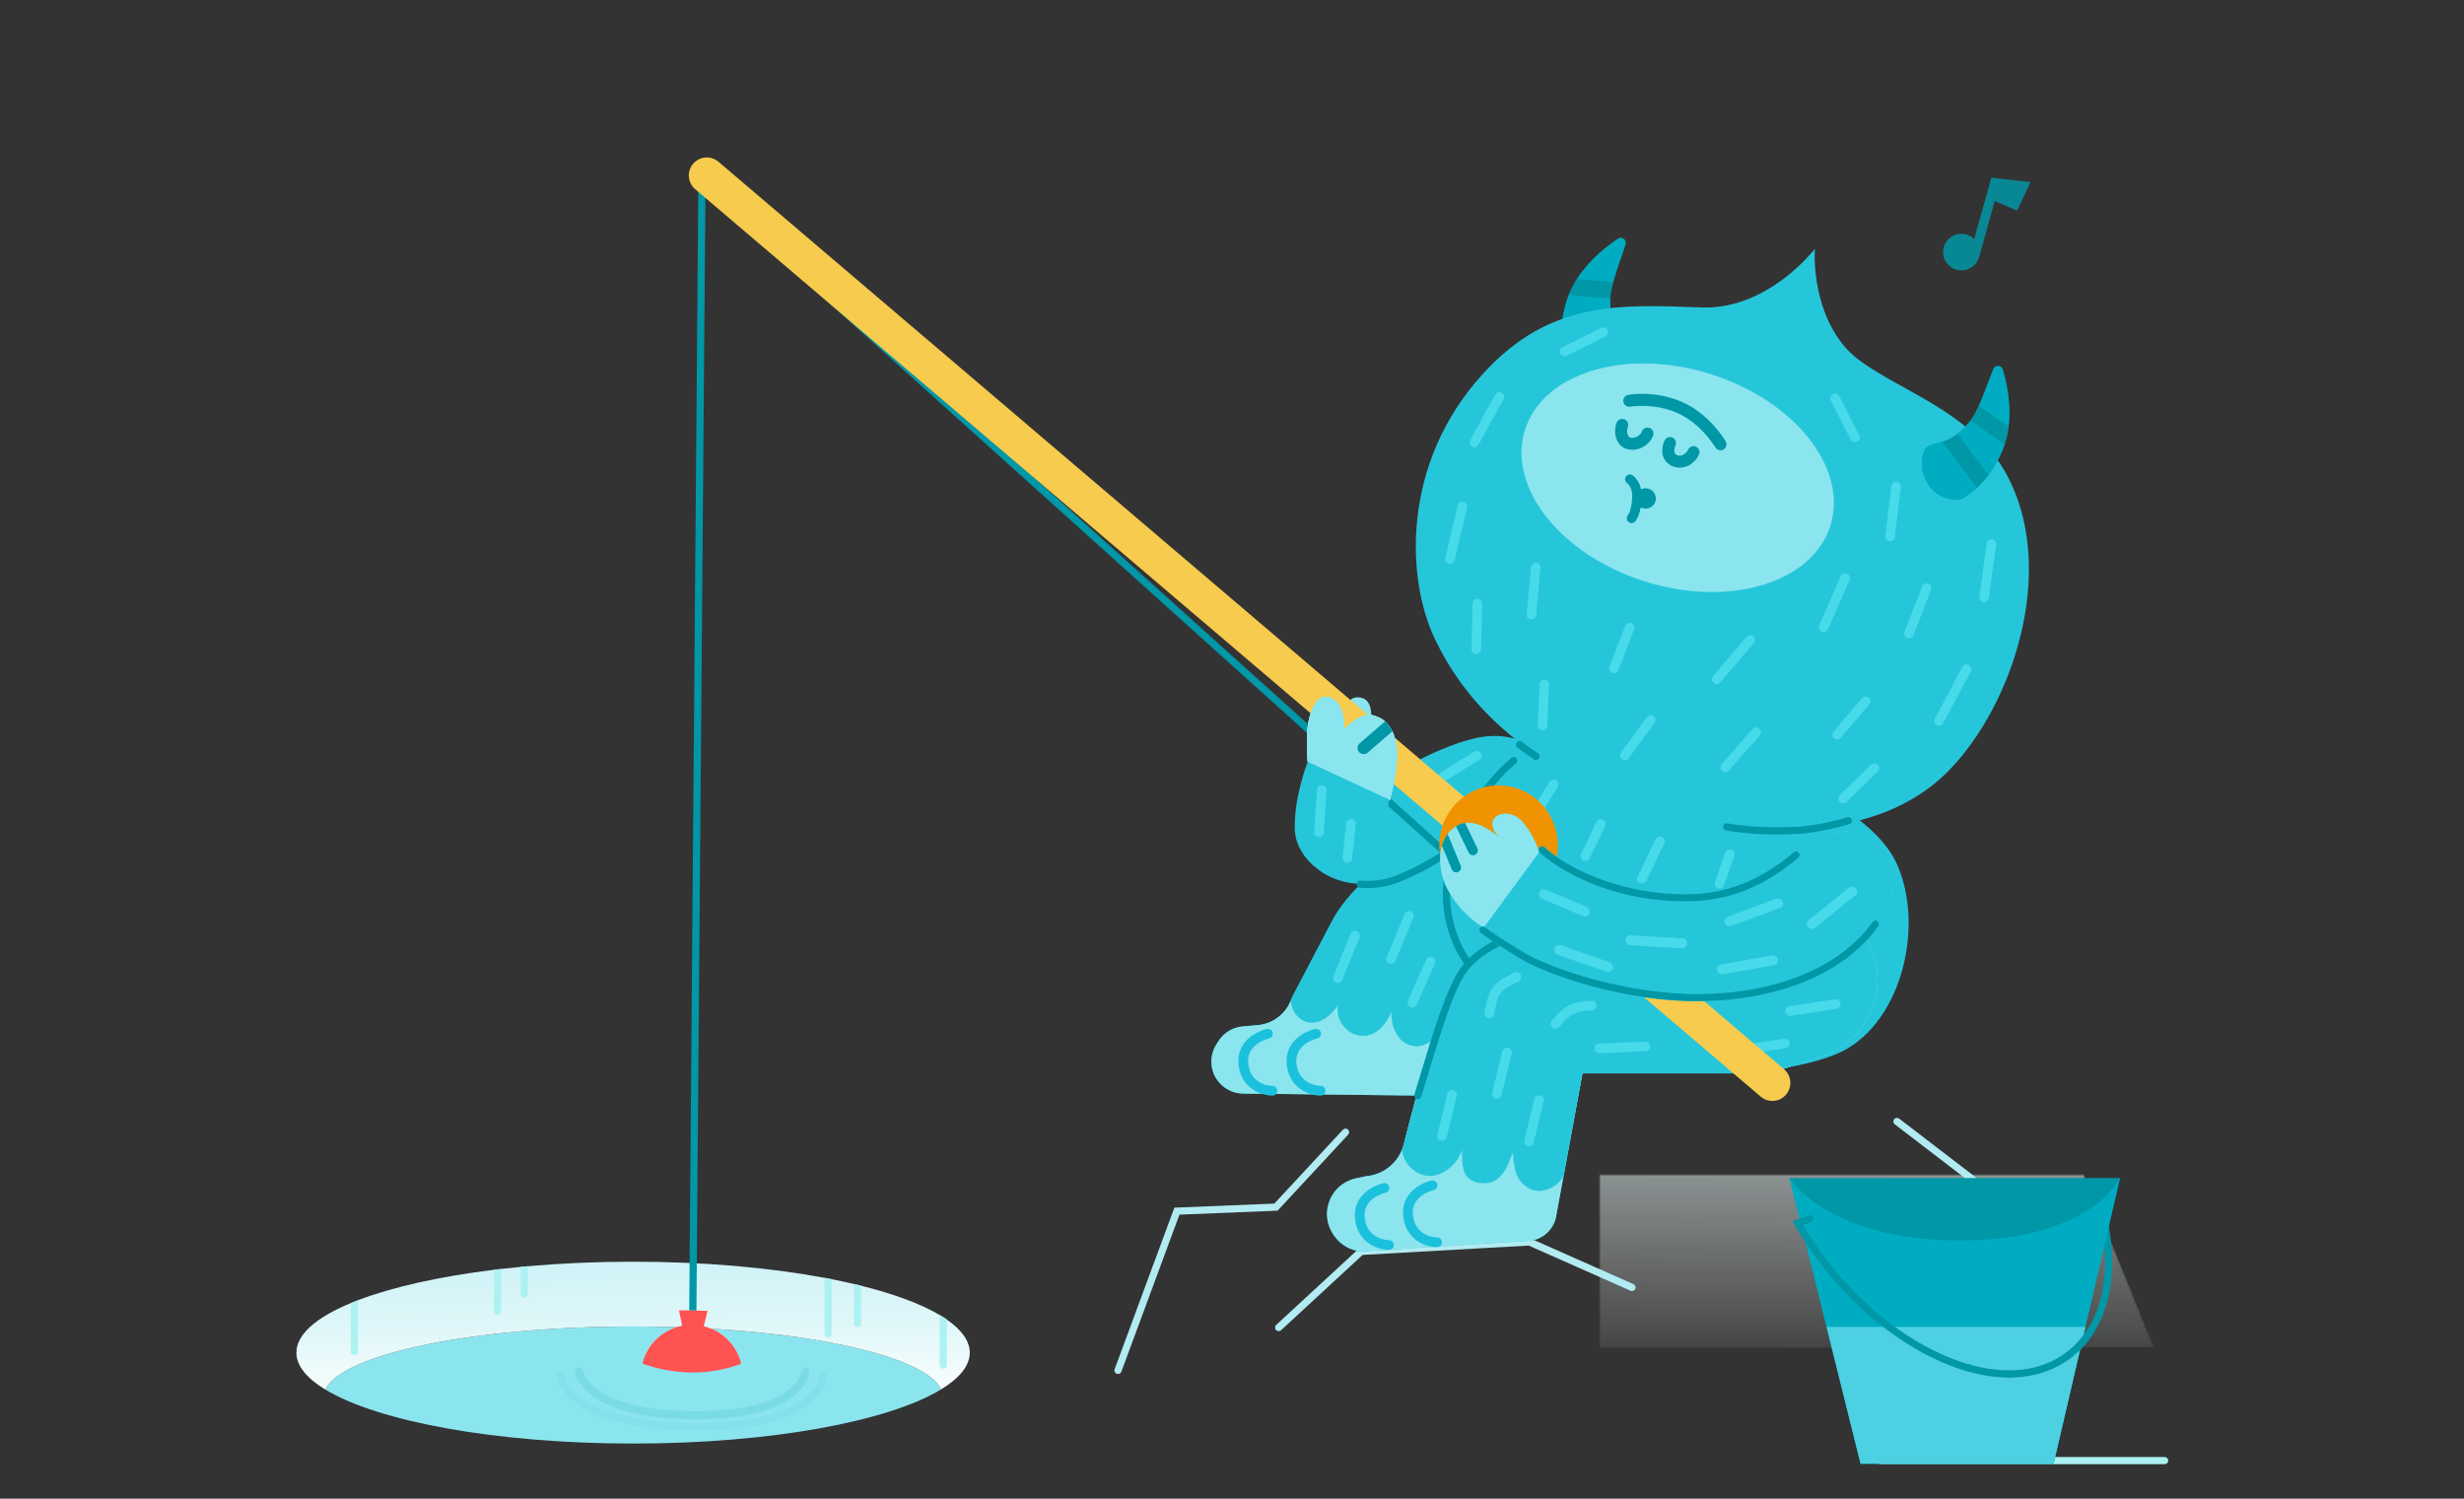 <svg xmlns="http://www.w3.org/2000/svg" xmlns:xlink="http://www.w3.org/1999/xlink" viewBox="0 0 411 250" width="411" height="250" preserveAspectRatio="xMidYMid meet" style="width: 100%; height: 100%; transform: translate3d(0px, 0px, 0px); content-visibility: visible;"><rect x="0" y="0" width="411" height="250" fill="#333333" stroke="none"/><defs><clipPath id="__lottie_element_2"><rect width="411" height="250" x="0" y="0"></rect></clipPath><clipPath id="__lottie_element_4"><path d="M0,0 L1423,0 L1423,912 L0,912z"></path></clipPath><clipPath id="__lottie_element_47"><path d="M0,0 L1423,0 L1423,912 L0,912z"></path></clipPath><clipPath id="__lottie_element_109"><path d="M0,0 L1423,0 L1423,912 L0,912z"></path></clipPath><linearGradient id="__lottie_element_118" spreadMethod="pad" gradientUnits="userSpaceOnUse" x1="4.609" y1="-49.207" x2="5.831" y2="35.679"><stop offset="0%" stop-color="rgb(193,239,244)"></stop><stop offset="59%" stop-color="rgb(224,247,249)"></stop><stop offset="100%" stop-color="rgb(255,255,255)"></stop></linearGradient><linearGradient id="__lottie_element_137" spreadMethod="pad" gradientUnits="userSpaceOnUse" x1="0" y1="-139" x2="-1.44" y2="88.675"><stop offset="0%" stop-color="rgb(193,239,244)"></stop><stop offset="22%" stop-color="rgb(209,243,247)"></stop><stop offset="38%" stop-color="rgb(224,247,249)"></stop><stop offset="69%" stop-color="rgb(239,251,252)"></stop><stop offset="100%" stop-color="rgb(255,255,255)"></stop></linearGradient><mask id="__lottie_element_139"><path fill="url(#__lottie_element_138)" d=" M231.07,71.907 C231.07,71.907 189.768,-30.139 189.768,-30.139 C189.768,-30.139 122.791,-72.558 122.791,-72.558 C122.791,-72.558 77.581,-47.442 77.581,-47.442 C77.581,-47.442 -9.354,-63.778 -9.354,-63.778 C-9.354,-63.778 -76.464,-34.046 -76.464,-34.046 C-76.464,-34.046 -146.532,-35.234 -146.532,-35.234 C-146.532,-35.234 -194.232,-12.279 -194.232,-12.279 C-194.232,-12.279 -231.07,72.558 -231.07,72.558 C-231.07,72.558 231.07,71.907 231.07,71.907z"></path></mask><linearGradient id="__lottie_element_138" spreadMethod="pad" gradientUnits="userSpaceOnUse" x1="0" y1="-139" x2="-1.44" y2="88.675"><stop stop-color="rgb(255,255,255)" offset="0%" stop-opacity="1"></stop><stop stop-color="rgb(255,255,255)" offset="16%" stop-opacity="1"></stop><stop stop-color="rgb(255,255,255)" offset="38%" stop-opacity="1"></stop><stop stop-color="rgb(255,255,255)" offset="59%" stop-opacity="0.5"></stop><stop stop-color="rgb(255,255,255)" offset="100%" stop-opacity="0"></stop></linearGradient></defs><g clip-path="url(#__lottie_element_2)"><g clip-path="url(#__lottie_element_4)" transform="matrix(0.4,0,0,0.4,-64.6,-95.4)" opacity="1" style="display: block;"><g transform="matrix(1,0,0,1,597.329,655.709)" opacity="1" style="display: block;"><g opacity="1" transform="matrix(1,0,0,1,231.319,72.808)"><path fill="url(#__lottie_element_137)" mask="url(#__lottie_element_139)" fill-opacity="1" d="M0 0 M231.07,71.907 C231.07,71.907 189.768,-30.139 189.768,-30.139 C189.768,-30.139 122.791,-72.558 122.791,-72.558 C122.791,-72.558 77.581,-47.442 77.581,-47.442 C77.581,-47.442 -9.354,-63.778 -9.354,-63.778 C-9.354,-63.778 -76.464,-34.046 -76.464,-34.046 C-76.464,-34.046 -146.532,-35.234 -146.532,-35.234 C-146.532,-35.234 -194.232,-12.279 -194.232,-12.279 C-194.232,-12.279 -231.07,72.558 -231.07,72.558 C-231.07,72.558 231.07,71.907 231.07,71.907z"></path></g></g><g transform="matrix(1,0,0,1,625.775,704.246)" opacity="1" style="display: block;"><g opacity="1" transform="matrix(1,0,0,1,142.617,70.03)"><path fill="rgb(178,235,242)" fill-opacity="1" d=" M-73.696,19.369 C-74.099,19.369 -74.503,19.207 -74.798,18.887 C-75.36,18.278 -75.322,17.33 -74.714,16.768 C-74.714,16.768 -39.917,-15.37 -39.917,-15.37 C-39.917,-15.37 31.139,-19.369 31.139,-19.369 C31.139,-19.369 74.261,-0.245 74.261,-0.245 C75.018,0.091 75.36,0.976 75.024,1.734 C74.688,2.491 73.802,2.834 73.044,2.497 C73.044,2.497 30.584,-16.334 30.584,-16.334 C30.584,-16.334 -38.673,-12.436 -38.673,-12.436 C-38.673,-12.436 -72.678,18.971 -72.678,18.971 C-72.967,19.237 -73.332,19.369 -73.696,19.369z"></path></g><g opacity="1" transform="matrix(1,0,0,1,49.37,56.004)"><path fill="rgb(178,235,242)" fill-opacity="1" d=" M-47.426,51.256 C-47.599,51.256 -47.776,51.227 -47.948,51.163 C-48.724,50.875 -49.121,50.013 -48.834,49.235 C-48.834,49.235 -23.93,-18.122 -23.93,-18.122 C-23.93,-18.122 17.755,-19.81 17.755,-19.81 C17.755,-19.81 46.358,-50.614 46.358,-50.614 C46.923,-51.222 47.871,-51.255 48.478,-50.692 C49.086,-50.128 49.12,-49.179 48.556,-48.572 C48.556,-48.572 19.113,-16.864 19.113,-16.864 C19.113,-16.864 -21.809,-15.205 -21.809,-15.205 C-21.809,-15.205 -46.02,50.277 -46.02,50.277 C-46.244,50.882 -46.817,51.256 -47.426,51.256z"></path></g><g opacity="1" transform="matrix(1,0,0,1,351.323,44.267)"><path fill="rgb(178,235,242)" fill-opacity="1" d=" M24.574,44.016 C23.91,44.016 23.303,43.573 23.125,42.9 C23.125,42.9 7.628,-15.767 7.628,-15.767 C7.628,-15.767 -25.454,-41.131 -25.454,-41.131 C-26.112,-41.635 -26.236,-42.577 -25.732,-43.235 C-25.229,-43.893 -24.286,-44.017 -23.628,-43.512 C-23.628,-43.512 10.266,-17.525 10.266,-17.525 C10.266,-17.525 26.025,42.133 26.025,42.133 C26.237,42.934 25.759,43.754 24.958,43.966 C24.83,44 24.701,44.016 24.574,44.016z"></path></g></g><g transform="matrix(1,0,0,1,665.702,575.198)" opacity="1" style="display: block;"><g opacity="1" transform="matrix(1,0,0,1,105.32,60.227)"><path fill="rgb(38,198,218)" fill-opacity="1" d=" M83.361,-14.663 C70.911,-26.367 55.362,-40.415 43.067,-49.706 C34.872,-55.898 28.122,-59.977 24.698,-59.837 C16.566,-59.505 4.685,-55.029 -6.027,-50.163 C-13.328,-46.847 -20.086,-43.349 -24.743,-40.861 C-34.375,-35.713 -47.581,-25.233 -54.279,-12.395 C-60.509,-0.454 -70.847,19.205 -70.847,19.205 C-70.96,19.566 -71.089,19.92 -71.227,20.269 C-73.505,26.075 -78.912,30.114 -85.199,30.598 C-85.199,30.598 -91.31,31.127 -91.31,31.127 C-95.466,31.486 -99.215,33.769 -101.443,37.295 C-101.443,37.295 -102.303,38.659 -102.303,38.659 C-105.069,43.039 -105.052,48.623 -102.257,52.984 C-99.832,56.768 -95.666,59.076 -91.173,59.127 C-91.173,59.127 -16.046,59.977 -16.046,59.977 C-16.046,59.977 -8.292,31.865 -8.292,31.865 C-8.292,31.865 -7.165,27.785 -7.165,27.785 C-7.165,27.785 -6.904,26.831 -6.904,26.831 C-6.904,26.831 -4.139,16.814 -4.139,16.814 C-4.139,16.814 19.927,14.497 19.927,14.497 C19.927,14.497 105.069,6.302 105.069,6.302 C105.069,6.302 95.749,-3.019 83.361,-14.663z"></path></g><g opacity="1" transform="matrix(1,0,0,1,123.84,8.525)"><path fill="rgb(139,229,238)" fill-opacity="1" d=" M-24.547,1.539 C-24.547,1.539 12.316,-1.996 12.316,-1.996 C12.316,-1.996 24.547,1.996 24.547,1.996"></path></g><g opacity="1" transform="matrix(1,0,0,1,48.639,100.35)"><path fill="rgb(139,229,238)" fill-opacity="1" d=" M35.678,-1.062 C29.492,-2.64 27.296,-9.466 27.369,-15.275 C25.1,-9.427 20.438,-4.526 14.458,-5.178 C8.479,-5.832 3.689,-12.354 5.324,-18.142 C2.303,-13.651 -2.8,-9.418 -8.001,-10.918 C-11.128,-11.821 -13.414,-14.718 -14.22,-17.872 C-14.373,-18.468 -14.471,-19.147 -14.546,-19.854 C-16.824,-14.047 -22.233,-10.008 -28.519,-9.525 C-28.519,-9.525 -34.629,-8.996 -34.629,-8.996 C-38.785,-8.636 -42.535,-6.354 -44.762,-2.828 C-44.762,-2.828 -45.624,-1.463 -45.624,-1.463 C-48.389,2.917 -48.372,8.501 -45.577,12.862 C-43.152,16.645 -38.986,18.954 -34.493,19.004 C-34.493,19.004 40.634,19.854 40.634,19.854 C40.634,19.854 48.389,-8.257 48.389,-8.257 C46.115,-3.58 40.837,0.254 35.678,-1.062z"></path></g><g opacity="1" transform="matrix(1,0,0,1,98.285,87.535)"><path fill="rgb(139,229,238)" fill-opacity="1" d=" M-0.131,0.477 C-0.131,0.477 0.131,-0.477 0.131,-0.477 C0.131,-0.477 -0.099,-0.371 -0.099,-0.371 C-0.089,-0.09 -0.112,0.194 -0.131,0.477z"></path></g><g opacity="1" transform="matrix(1,0,0,1,111.387,53.567)"><path fill="rgb(38,198,218)" fill-opacity="1" d=" M37.001,-43.046 C37.001,-43.046 24.77,-47.037 24.77,-47.037 C24.77,-47.037 -12.095,-43.502 -12.095,-43.502 C-19.396,-40.186 -26.153,-36.689 -30.811,-34.201 C-40.442,-29.053 -53.647,-18.573 -60.345,-5.735 C-66.575,6.206 -76.913,25.865 -76.913,25.865 C-77.026,26.226 -77.155,26.58 -77.293,26.929 C-77.219,27.636 -77.121,28.314 -76.969,28.911 C-76.162,32.064 -73.875,34.962 -70.748,35.864 C-65.547,37.364 -60.445,33.132 -57.425,28.641 C-59.06,34.429 -54.268,40.952 -48.288,41.605 C-42.309,42.258 -37.647,37.355 -35.378,31.508 C-35.451,37.316 -33.255,44.142 -27.069,45.721 C-21.91,47.037 -16.633,43.203 -14.358,38.525 C-14.358,38.525 -13.233,34.445 -13.233,34.445 C-13.215,34.162 -13.191,33.878 -13.201,33.598 C-13.201,33.598 -12.97,33.492 -12.97,33.492 C-12.97,33.492 -10.207,23.475 -10.207,23.475 C-10.207,23.475 13.861,21.157 13.861,21.157 C13.861,21.157 77.293,-8.003 77.293,-8.003 C64.843,-19.707 49.296,-33.755 37.001,-43.046z"></path></g><g opacity="1" transform="matrix(1,0,0,1,57.273,62.209)"><path fill="rgb(71,218,234)" fill-opacity="1" d=" M-3.587,10.972 C-3.837,10.972 -4.093,10.924 -4.339,10.825 C-5.362,10.409 -5.856,9.243 -5.441,8.219 C-5.441,8.219 1.733,-9.456 1.733,-9.456 C2.148,-10.479 3.313,-10.972 4.339,-10.557 C5.362,-10.141 5.855,-8.975 5.44,-7.952 C5.44,-7.952 -1.734,9.723 -1.734,9.723 C-2.049,10.5 -2.797,10.972 -3.587,10.972z"></path></g><g opacity="1" transform="matrix(1,0,0,1,79.599,54.116)"><path fill="rgb(71,218,234)" fill-opacity="1" d=" M-3.722,11.144 C-3.976,11.144 -4.235,11.096 -4.485,10.993 C-5.505,10.571 -5.992,9.401 -5.57,8.38 C-5.57,8.38 1.873,-9.639 1.873,-9.639 C2.294,-10.66 3.462,-11.144 4.485,-10.723 C5.506,-10.301 5.992,-9.131 5.57,-8.111 C5.57,-8.111 -1.872,9.907 -1.872,9.907 C-2.191,10.678 -2.936,11.144 -3.722,11.144z"></path></g><g opacity="1" transform="matrix(1,0,0,1,88.529,72.81)"><path fill="rgb(71,218,234)" fill-opacity="1" d=" M-3.783,10.696 C-4.054,10.696 -4.328,10.64 -4.591,10.524 C-5.6,10.078 -6.057,8.897 -5.611,7.886 C-5.611,7.886 1.952,-9.229 1.952,-9.229 C2.399,-10.24 3.581,-10.696 4.59,-10.249 C5.6,-9.803 6.057,-8.622 5.611,-7.612 C5.611,-7.612 -1.953,9.504 -1.953,9.504 C-2.283,10.251 -3.015,10.696 -3.783,10.696z"></path></g><g opacity="1" transform="matrix(1,0,0,1,19.701,106.196)"><path fill="rgb(27,193,220)" fill-opacity="1" d=" M6.735,14.02 C2.468,14.02 -5.968,11.438 -7.36,1.663 C-8.765,-8.21 -0.274,-12.759 4.413,-13.785 C5.501,-14.021 6.59,-13.329 6.83,-12.234 C7.069,-11.139 6.376,-10.057 5.28,-9.817 C4.883,-9.728 -4.563,-7.501 -3.34,1.089 C-2.092,9.859 6.376,9.96 6.735,9.96 C7.856,9.96 8.764,10.869 8.764,11.99 C8.764,13.111 7.856,14.02 6.735,14.02z"></path></g><g opacity="1" transform="matrix(1,0,0,1,39.795,106.196)"><path fill="rgb(27,193,220)" fill-opacity="1" d=" M6.735,14.02 C2.468,14.02 -5.968,11.438 -7.36,1.663 C-8.765,-8.21 -0.274,-12.759 4.413,-13.785 C5.5,-14.021 6.59,-13.329 6.83,-12.234 C7.069,-11.139 6.376,-10.057 5.28,-9.817 C4.883,-9.728 -4.563,-7.501 -3.34,1.089 C-2.103,9.784 6.382,9.958 6.744,9.96 C7.861,9.97 8.765,10.88 8.76,11.999 C8.756,13.116 7.852,14.02 6.735,14.02z"></path></g></g><g transform="matrix(1,-0.012,0.012,1,701.951,545.209)" opacity="1" style="display: block;"><g opacity="1" transform="matrix(1,0,0,1,52.737,37.23)"><path fill="rgb(38,198,218)" fill-opacity="1" d=" M47.637,-28.728 C44.54,-33.934 35.017,-36.98 25.271,-35.75 C17.302,-34.745 5.693,-30.277 -4.665,-24.87 C-10.262,-21.948 -23.406,-15.322 -33.232,-9.659 C-44.183,-3.348 -52.488,13.811 -41.885,20.384 C-15.116,36.98 23.897,4.781 36.994,-4.77 C45.593,-11.04 52.488,-20.575 47.637,-28.728z"></path></g><g opacity="1" transform="matrix(1,0,0,1,68.354,13.406)"><path fill="rgb(71,218,234)" fill-opacity="1" d=" M-6.974,6.328 C-7.654,6.328 -8.316,5.981 -8.691,5.356 C-9.259,4.41 -8.953,3.181 -8.005,2.613 C-8.005,2.613 5.948,-5.759 5.948,-5.759 C6.894,-6.328 8.123,-6.021 8.691,-5.073 C9.259,-4.127 8.954,-2.898 8.006,-2.33 C8.006,-2.33 -5.947,6.042 -5.947,6.042 C-6.269,6.236 -6.623,6.328 -6.974,6.328z"></path></g><g opacity="1" transform="matrix(1,0,0,1,44.954,55.376)"><path fill="rgb(0,151,167)" fill-opacity="1" d=" M-15.314,8.636 C-16.566,8.636 -17.833,8.572 -19.112,8.441 C-19.936,8.357 -20.536,7.619 -20.452,6.796 C-20.367,5.971 -19.626,5.371 -18.807,5.456 C-13.996,5.947 -9.381,5.432 -5.098,3.92 C8.31,-0.812 17.833,-8.062 17.928,-8.135 C18.585,-8.637 19.527,-8.516 20.032,-7.859 C20.536,-7.202 20.414,-6.261 19.756,-5.756 C19.356,-5.448 9.782,1.85 -4.1,6.749 C-7.659,8.006 -11.418,8.636 -15.314,8.636z"></path></g></g><g transform="matrix(1,-0.012,0.012,1,756.195,536.324)" opacity="1" style="display: block;"><g opacity="1" transform="matrix(1,0,0,1,103.754,77.286)"><path fill="rgb(38,198,218)" fill-opacity="1" d=" M65.696,66.459 C92.346,55.745 103.504,14.307 91.715,-12.606 C82.298,-34.104 44.597,-51.677 15.767,-60.359 C-13.063,-69.041 -40.533,-77.035 -65.001,-60.796 C-82.084,-49.458 -103.504,-13.991 -94.304,11.204 C-84.233,38.783 -56.629,59.761 -34.025,66.459 C-6.275,74.681 39.387,77.035 65.696,66.459z"></path></g><g opacity="1" transform="matrix(1,0,0,1,19.54,66.066)"><path fill="rgb(0,151,167)" fill-opacity="1" d=" M6.654,47.923 C6.444,47.923 6.229,47.879 6.025,47.785 C-2.647,43.783 -9.496,33.655 -12.299,20.694 C-18.4,-7.519 1.143,-35.485 15.767,-47.399 C16.409,-47.923 17.353,-47.827 17.878,-47.183 C18.401,-46.541 18.304,-45.597 17.662,-45.073 C3.611,-33.626 -15.183,-6.834 -9.368,20.059 C-7.357,29.36 -1.926,40.811 7.283,45.061 C8.035,45.408 8.364,46.299 8.017,47.052 C7.763,47.6 7.221,47.923 6.654,47.923z"></path></g><g opacity="1" transform="matrix(1,0,0,1,49.45,35.047)"><path fill="rgb(71,218,234)" fill-opacity="1" d=" M-3.35,7.442 C-3.715,7.442 -4.085,7.342 -4.417,7.132 C-5.351,6.543 -5.629,5.307 -5.039,4.374 C-5.039,4.374 1.658,-6.23 1.658,-6.23 C2.249,-7.164 3.481,-7.443 4.417,-6.854 C5.35,-6.264 5.63,-5.028 5.041,-4.094 C5.041,-4.094 -1.657,6.51 -1.657,6.51 C-2.038,7.113 -2.687,7.442 -3.35,7.442z"></path></g><g opacity="1" transform="matrix(1,0,0,1,68.985,53.185)"><path fill="rgb(71,218,234)" fill-opacity="1" d=" M-3.35,8.839 C-3.65,8.839 -3.955,8.771 -4.243,8.628 C-5.231,8.133 -5.632,6.933 -5.138,5.945 C-5.138,5.945 1.559,-7.45 1.559,-7.45 C2.052,-8.436 3.253,-8.84 4.243,-8.346 C5.231,-7.851 5.631,-6.649 5.137,-5.661 C5.137,-5.661 -1.56,7.734 -1.56,7.734 C-1.911,8.435 -2.616,8.839 -3.35,8.839z"></path></g><g opacity="1" transform="matrix(1,0,0,1,93.043,61.778)"><path fill="rgb(71,218,234)" fill-opacity="1" d=" M-3.851,9.897 C-4.149,9.897 -4.453,9.831 -4.738,9.689 C-5.728,9.198 -6.131,7.998 -5.641,7.008 C-5.641,7.008 2.057,-8.503 2.057,-8.503 C2.549,-9.491 3.749,-9.897 4.738,-9.406 C5.728,-8.914 6.131,-7.714 5.641,-6.725 C5.641,-6.725 -2.057,8.786 -2.057,8.786 C-2.407,9.489 -3.115,9.897 -3.851,9.897z"></path></g><g opacity="1" transform="matrix(1,0,0,1,123.682,65.977)"><path fill="rgb(71,218,234)" fill-opacity="1" d=" M-2.232,8.21 C-2.461,8.21 -2.694,8.171 -2.921,8.088 C-3.959,7.708 -4.491,6.557 -4.111,5.521 C-4.111,5.521 0.355,-6.643 0.355,-6.643 C0.736,-7.68 1.886,-8.21 2.922,-7.83 C3.959,-7.45 4.491,-6.3 4.111,-5.264 C4.111,-5.264 -0.354,6.899 -0.354,6.899 C-0.652,7.709 -1.418,8.21 -2.232,8.21z"></path></g></g><g transform="matrix(1,0,0,1,713.696,613.1)" opacity="1" style="display: block;"><g opacity="1" transform="matrix(1,0,0,1,115.656,73.803)"><path fill="rgb(38,198,218)" fill-opacity="1" d=" M110.809,-56.255 C109.71,-58.213 108.421,-60.051 106.966,-61.743 C106.239,-62.59 105.469,-63.4 104.662,-64.17 C102.239,-66.482 99.47,-68.436 96.437,-69.946 C95.426,-70.449 94.386,-70.903 93.32,-71.305 C89.589,-72.71 85.537,-73.47 81.297,-73.447 C81.297,-73.447 65.716,-73.362 65.716,-73.362 C65.716,-73.362 -10.503,-63.904 -10.503,-63.904 C-10.503,-63.904 -10.505,-63.904 -10.505,-63.904 C-10.505,-63.904 -10.75,-63.874 -10.75,-63.874 C-10.75,-63.874 -16.397,-63.078 -23.969,-61.247 C-24.077,-61.221 -24.186,-61.194 -24.294,-61.168 C-24.56,-61.103 -24.829,-61.036 -25.099,-60.969 C-25.22,-60.939 -25.343,-60.908 -25.464,-60.878 C-25.755,-60.805 -26.047,-60.73 -26.342,-60.653 C-26.434,-60.63 -26.524,-60.608 -26.617,-60.583 C-27.003,-60.483 -27.391,-60.38 -27.784,-60.275 C-27.784,-60.275 -28.013,-60.213 -28.013,-60.213 C-28.328,-60.128 -28.644,-60.041 -28.962,-59.953 C-28.962,-59.953 -29.349,-59.845 -29.349,-59.845 C-29.635,-59.765 -29.922,-59.684 -30.211,-59.601 C-30.211,-59.601 -30.578,-59.495 -30.578,-59.495 C-30.949,-59.388 -31.321,-59.278 -31.695,-59.166 C-31.729,-59.156 -31.762,-59.147 -31.797,-59.136 C-32.204,-59.015 -32.612,-58.89 -33.021,-58.762 C-33.137,-58.726 -33.254,-58.69 -33.372,-58.652 C-33.669,-58.56 -33.965,-58.465 -34.264,-58.369 C-34.403,-58.324 -34.542,-58.279 -34.68,-58.234 C-34.987,-58.135 -35.293,-58.033 -35.599,-57.931 C-35.709,-57.895 -35.817,-57.859 -35.925,-57.821 C-36.339,-57.682 -36.753,-57.54 -37.167,-57.395 C-37.24,-57.369 -37.312,-57.343 -37.385,-57.317 C-37.725,-57.196 -38.066,-57.074 -38.407,-56.95 C-38.538,-56.902 -38.671,-56.854 -38.802,-56.805 C-39.096,-56.696 -39.389,-56.587 -39.682,-56.476 C-39.812,-56.426 -39.941,-56.377 -40.07,-56.328 C-40.422,-56.193 -40.774,-56.055 -41.125,-55.915 C-41.184,-55.891 -41.244,-55.868 -41.303,-55.844 C-41.71,-55.681 -42.114,-55.515 -42.516,-55.347 C-42.628,-55.299 -42.741,-55.251 -42.852,-55.203 C-43.147,-55.078 -43.441,-54.952 -43.734,-54.824 C-43.866,-54.767 -43.999,-54.708 -44.13,-54.65 C-44.424,-54.52 -44.717,-54.387 -45.008,-54.253 C-45.116,-54.204 -45.222,-54.155 -45.329,-54.106 C-45.723,-53.923 -46.115,-53.737 -46.503,-53.548 C-46.553,-53.524 -46.605,-53.497 -46.656,-53.472 C-46.989,-53.309 -47.319,-53.143 -47.646,-52.976 C-47.767,-52.913 -47.886,-52.851 -48.006,-52.788 C-48.273,-52.65 -48.538,-52.509 -48.799,-52.367 C-48.92,-52.302 -49.041,-52.237 -49.161,-52.171 C-49.458,-52.009 -49.751,-51.844 -50.042,-51.677 C-50.113,-51.635 -50.186,-51.595 -50.258,-51.553 C-50.616,-51.346 -50.967,-51.135 -51.315,-50.922 C-51.406,-50.866 -51.494,-50.81 -51.584,-50.754 C-51.842,-50.593 -52.098,-50.43 -52.35,-50.266 C-52.463,-50.192 -52.575,-50.118 -52.686,-50.044 C-52.926,-49.884 -53.163,-49.723 -53.396,-49.56 C-53.494,-49.492 -53.592,-49.425 -53.688,-49.357 C-54.01,-49.129 -54.327,-48.899 -54.635,-48.664 C-54.661,-48.645 -54.686,-48.624 -54.712,-48.604 C-54.994,-48.389 -55.27,-48.17 -55.542,-47.949 C-55.632,-47.874 -55.721,-47.799 -55.812,-47.724 C-56.018,-47.551 -56.221,-47.377 -56.42,-47.201 C-56.514,-47.119 -56.607,-47.037 -56.699,-46.955 C-56.915,-46.76 -57.124,-46.563 -57.331,-46.364 C-57.389,-46.307 -57.452,-46.251 -57.509,-46.193 C-57.769,-45.938 -58.02,-45.68 -58.264,-45.418 C-58.323,-45.354 -58.38,-45.289 -58.438,-45.225 C-58.621,-45.024 -58.798,-44.82 -58.971,-44.615 C-59.047,-44.526 -59.122,-44.436 -59.195,-44.346 C-59.352,-44.152 -59.503,-43.958 -59.651,-43.762 C-59.714,-43.678 -59.78,-43.593 -59.841,-43.508 C-60.044,-43.23 -60.239,-42.949 -60.422,-42.665 C-62.529,-39.388 -65.402,-31.477 -68.454,-21.758 C-68.962,-20.138 -69.476,-18.468 -69.992,-16.76 C-70.508,-15.053 -71.026,-13.309 -71.544,-11.54 C-73.096,-6.234 -74.644,-0.713 -76.115,4.673 C-76.359,5.57 -76.601,6.464 -76.841,7.351 C-79.004,15.347 -80.965,22.901 -82.475,28.824 C-82.484,28.859 -82.497,28.892 -82.505,28.928 C-82.605,29.308 -82.718,29.683 -82.841,30.053 C-82.974,30.444 -83.12,30.83 -83.276,31.21 C-85.784,37.286 -91.497,41.553 -98.186,42.109 C-98.186,42.109 -102.43,43.012 -102.43,43.012 C-106.604,43.899 -110.212,46.499 -112.376,50.177 C-115.405,55.327 -115.139,61.774 -111.693,66.656 C-111.693,66.656 -111.388,67.087 -111.388,67.087 C-108.8,70.754 -104.725,73.09 -100.253,73.47 C-100.253,73.47 -29.167,68.963 -29.167,68.963 C-23.678,68.002 -19.465,63.564 -18.792,58.034 C-18.792,58.034 -7.958,-0.805 -7.958,-0.805 C-7.958,-0.805 64.83,-0.805 64.83,-0.805 C68.375,-0.805 71.899,-1.366 75.27,-2.468 C75.27,-2.468 86.37,-6.097 86.37,-6.097 C86.37,-6.097 91.92,-7.911 91.92,-7.911 C105.066,-12.209 114.235,-24.123 115.024,-37.931 C115.405,-44.583 113.829,-50.871 110.809,-56.255z"></path></g><g opacity="1" transform="matrix(1,0,0,1,116.018,73.762)"><path fill="rgb(139,229,238)" fill-opacity="1" d=" M-11.111,-63.833 C-11.111,-63.833 -50.738,-58.251 -60.785,-42.623 C-66.403,-33.884 -77.469,7.807 -82.838,28.865 C-84.706,36.193 -91.012,41.522 -98.549,42.15 C-98.549,42.15 -102.793,43.054 -102.793,43.054 C-106.966,43.941 -110.575,46.541 -112.738,50.219 C-115.768,55.369 -115.501,61.815 -112.054,66.697 C-112.054,66.697 -111.751,67.128 -111.751,67.128 C-109.163,70.795 -105.088,73.131 -100.616,73.511 C-100.616,73.511 -29.529,69.005 -29.529,69.005 C-24.042,68.044 -19.828,63.606 -19.153,58.076 C-19.153,58.076 -8.32,-0.764 -8.32,-0.764 C-8.32,-0.764 64.467,-0.764 64.467,-0.764 C68.013,-0.764 71.536,-1.324 74.908,-2.426 C74.908,-2.426 91.558,-7.869 91.558,-7.869 C104.704,-12.167 113.873,-24.081 114.662,-37.889 C115.768,-57.24 100.317,-73.512 80.935,-73.406 C80.935,-73.406 65.355,-73.32 65.355,-73.32 C65.355,-73.32 -11.111,-63.833 -11.111,-63.833z"></path></g><g opacity="1" transform="matrix(1,0,0,1,20.282,132.621)"><path fill="rgb(27,193,220)" fill-opacity="1" d=" M6.735,14.024 C2.468,14.024 -5.968,11.441 -7.36,1.666 C-8.765,-8.206 -0.274,-12.755 4.413,-13.781 C5.501,-14.025 6.59,-13.326 6.829,-12.231 C7.069,-11.136 6.376,-10.055 5.28,-9.816 C4.883,-9.726 -4.563,-7.496 -3.34,1.093 C-2.103,9.789 6.382,9.962 6.744,9.964 C7.861,9.974 8.765,10.884 8.76,12.003 C8.756,13.12 7.852,14.024 6.735,14.024z"></path></g><g opacity="1" transform="matrix(1,0,0,1,40.376,131.506)"><path fill="rgb(27,193,220)" fill-opacity="1" d=" M6.735,14.022 C2.468,14.022 -5.969,11.44 -7.361,1.665 C-8.765,-8.207 -0.274,-12.755 4.413,-13.781 C5.506,-14.022 6.59,-13.327 6.829,-12.232 C7.069,-11.137 6.376,-10.055 5.28,-9.816 C4.883,-9.726 -4.562,-7.499 -3.34,1.091 C-2.103,9.786 6.381,9.96 6.743,9.962 C7.86,9.972 8.764,10.882 8.759,12.001 C8.755,13.118 7.852,14.022 6.735,14.022z"></path></g><g opacity="1" transform="matrix(1,0,0,1,132.081,61.531)"><path fill="rgb(38,198,218)" fill-opacity="1" d=" M64.872,-61.175 C64.872,-61.175 49.291,-61.09 49.291,-61.09 C49.291,-61.09 -26.928,-51.632 -26.928,-51.632 C-26.928,-51.632 -39.314,-49.233 -39.314,-49.233 C-51.834,-46.293 -70.411,-40.404 -76.848,-30.393 C-82.466,-21.654 -93.533,20.038 -98.9,41.096 C-99.111,41.925 -99.387,42.721 -99.705,43.494 C-99.398,45.306 -98.841,47.012 -97.913,48.446 C-95.302,52.482 -90.719,55.098 -85.83,54.061 C-80.942,53.025 -75.422,47.924 -74.607,42.994 C-74.659,50.425 -74.614,56.091 -67.242,57.201 C-57.227,58.71 -54.874,47.641 -53.453,44.588 C-53.196,47.743 -52.924,50.955 -51.732,53.887 C-50.539,56.818 -47.801,59.351 -44.752,60.2 C-40.867,61.28 -36.094,59.346 -33.561,56.21 C-33.009,55.526 -32.584,54.795 -32.221,54.037 C-32.221,54.037 -24.383,11.468 -24.383,11.468 C-24.383,11.468 48.404,11.468 48.404,11.468 C51.95,11.468 55.474,10.906 58.845,9.804 C58.845,9.804 75.495,4.361 75.495,4.361 C88.641,0.063 97.81,-11.851 98.6,-25.658 C99.705,-45.01 84.254,-61.28 64.872,-61.175z"></path></g><g opacity="1" transform="matrix(1,0,0,1,87.504,92.686)"><path fill="rgb(71,218,234)" fill-opacity="1" d=" M-2.091,10.73 C-2.247,10.73 -2.407,10.713 -2.566,10.674 C-3.639,10.415 -4.297,9.333 -4.036,8.259 C-4.036,8.259 0.15,-8.997 0.15,-8.997 C0.41,-10.07 1.493,-10.73 2.564,-10.468 C3.637,-10.208 4.298,-9.126 4.037,-8.053 C4.037,-8.053 -0.15,9.203 -0.15,9.203 C-0.371,10.118 -1.19,10.73 -2.091,10.73z"></path></g><g opacity="1" transform="matrix(1,0,0,1,74.109,72.872)"><path fill="rgb(71,218,234)" fill-opacity="1" d=" M-2.091,10.73 C-2.247,10.73 -2.407,10.712 -2.566,10.673 C-3.639,10.414 -4.297,9.332 -4.036,8.258 C-4.036,8.258 0.15,-8.998 0.15,-8.998 C0.411,-10.071 1.497,-10.73 2.564,-10.469 C3.637,-10.209 4.298,-9.127 4.037,-8.054 C4.037,-8.054 -0.15,9.202 -0.15,9.202 C-0.371,10.117 -1.19,10.73 -2.091,10.73z"></path></g><g opacity="1" transform="matrix(1,0,0,1,74.546,40.27)"><path fill="rgb(71,218,234)" fill-opacity="1" d=" M-5.711,9.742 C-5.852,9.742 -5.994,9.727 -6.138,9.696 C-7.217,9.462 -7.901,8.396 -7.667,7.317 C-7.667,7.317 -6.532,2.095 -6.532,2.095 C-5.692,-1.771 -3.207,-5.048 0.288,-6.899 C0.288,-6.899 4.682,-9.225 4.682,-9.225 C5.659,-9.742 6.868,-9.367 7.385,-8.393 C7.901,-7.417 7.529,-6.206 6.553,-5.69 C6.553,-5.69 2.159,-3.363 2.159,-3.363 C-0.291,-2.066 -2.034,0.233 -2.624,2.944 C-2.624,2.944 -3.759,8.167 -3.759,8.167 C-3.962,9.103 -4.79,9.742 -5.711,9.742z"></path></g><g opacity="1" transform="matrix(1,0,0,1,51.225,90.452)"><path fill="rgb(71,218,234)" fill-opacity="1" d=" M-2.091,10.731 C-2.247,10.731 -2.407,10.713 -2.566,10.674 C-3.639,10.415 -4.297,9.333 -4.036,8.259 C-4.036,8.259 0.15,-8.996 0.15,-8.996 C0.411,-10.069 1.496,-10.731 2.564,-10.467 C3.637,-10.207 4.298,-9.125 4.037,-8.052 C4.037,-8.052 -0.15,9.203 -0.15,9.203 C-0.371,10.118 -1.19,10.731 -2.091,10.731z"></path></g><g opacity="1" transform="matrix(1,0,0,1,124.342,62.191)"><path fill="rgb(71,218,234)" fill-opacity="1" d=" M-9.63,2.434 C-10.694,2.434 -11.579,1.595 -11.626,0.521 C-11.674,-0.583 -10.818,-1.516 -9.715,-1.564 C-9.715,-1.564 9.541,-2.401 9.541,-2.401 C10.635,-2.434 11.578,-1.593 11.626,-0.49 C11.674,0.614 10.818,1.547 9.715,1.595 C9.715,1.595 -9.541,2.432 -9.541,2.432 C-9.57,2.433 -9.601,2.434 -9.63,2.434z"></path></g><g opacity="1" transform="matrix(1,0,0,1,103.948,48.485)"><path fill="rgb(71,218,234)" fill-opacity="1" d=" M-7.52,5.855 C-7.999,5.855 -8.482,5.684 -8.865,5.336 C-9.682,4.594 -9.742,3.329 -8.999,2.511 C-8.999,2.511 -6.592,-0.14 -6.592,-0.14 C-3.776,-3.241 0.074,-5.14 4.249,-5.488 C4.249,-5.488 7.491,-5.758 7.491,-5.758 C8.596,-5.855 9.558,-5.033 9.65,-3.931 C9.742,-2.831 8.924,-1.864 7.824,-1.772 C7.824,-1.772 4.582,-1.501 4.582,-1.501 C1.419,-1.238 -1.499,0.201 -3.631,2.549 C-3.631,2.549 -6.04,5.201 -6.04,5.201 C-6.434,5.635 -6.975,5.855 -7.52,5.855z"></path></g><g opacity="1" transform="matrix(1,0,0,1,203.808,45.507)"><path fill="rgb(71,218,234)" fill-opacity="1" d=" M-9.528,3.531 C-10.499,3.531 -11.35,2.824 -11.502,1.835 C-11.67,0.743 -10.92,-0.278 -9.828,-0.445 C-9.828,-0.445 9.223,-3.366 9.223,-3.366 C10.303,-3.531 11.335,-2.785 11.502,-1.693 C11.67,-0.601 10.92,0.42 9.828,0.587 C9.828,0.587 -9.222,3.509 -9.222,3.509 C-9.325,3.524 -9.426,3.531 -9.528,3.531z"></path></g><g opacity="1" transform="matrix(1,0,0,1,182.599,61.926)"><path fill="rgb(71,218,234)" fill-opacity="1" d=" M-9.528,3.531 C-10.498,3.531 -11.35,2.824 -11.502,1.836 C-11.67,0.744 -10.921,-0.278 -9.829,-0.445 C-9.829,-0.445 9.222,-3.367 9.222,-3.367 C10.314,-3.531 11.335,-2.786 11.502,-1.695 C11.67,-0.603 10.921,0.419 9.829,0.586 C9.829,0.586 -9.221,3.509 -9.221,3.509 C-9.325,3.524 -9.426,3.531 -9.528,3.531z"></path></g><g opacity="1" transform="matrix(1,0,0,1,71.918,46.079)"><path fill="rgb(0,151,167)" fill-opacity="1" d=" M-32.87,37.721 C-33.016,37.721 -33.163,37.701 -33.309,37.657 C-34.101,37.414 -34.548,36.576 -34.306,35.784 C-33.524,33.226 -32.734,30.605 -31.937,27.962 C-26.428,9.689 -20.73,-9.207 -15.106,-16.939 C-9.648,-24.445 0.109,-30.213 13.895,-34.082 C24.057,-36.934 32.518,-37.618 32.873,-37.645 C33.686,-37.721 34.419,-37.092 34.483,-36.267 C34.548,-35.441 33.932,-34.719 33.107,-34.655 C32.771,-34.629 -0.566,-31.832 -12.681,-15.175 C-18.005,-7.853 -23.628,10.794 -29.064,28.827 C-29.862,31.475 -30.654,34.099 -31.436,36.66 C-31.634,37.307 -32.228,37.721 -32.87,37.721z"></path></g></g><g transform="matrix(1,-0.012,0.012,1,719.624,528.867)" opacity="1" style="display: block;"><g opacity="1" transform="matrix(1,0,0,1,7.053,10.268)"><path fill="rgb(139,229,238)" fill-opacity="1" d=" M-5.985,2.128 C-5.399,-1.058 -4.545,-10.018 1.031,-9.742 C6.803,-9.457 6.519,-3.684 6.595,-0.894 C6.671,1.896 5.307,7.83 5.307,7.83 C5.307,7.83 -6.803,10.018 -6.803,10.018 C-6.803,10.018 -6.572,5.314 -5.985,2.128z"></path></g></g><g clip-path="url(#__lottie_element_109)" transform="matrix(1,0,0,1,0,5)" opacity="1" style="display: block;"><g transform="matrix(1,0,0,1,296.941,786.436)" opacity="1" style="display: block;"><g opacity="1" transform="matrix(1,0,0,1,128.644,24.663)"><path fill="rgb(139,229,238)" fill-opacity="1" d=" M0.026,-24.413 C-66.715,-24.413 -121.626,-12.883 -128.394,1.907 C-106.522,15.168 -57.304,24.413 -0.085,24.413 C57.284,24.413 106.608,15.119 128.394,1.802 C121.414,-12.937 66.609,-24.413 0.026,-24.413z"></path></g></g><g transform="matrix(1,0,0,1,284.848,759.42)" opacity="1" style="display: block;"><g opacity="1" transform="matrix(1,0,0,1,140.652,26.918)"><path fill="url(#__lottie_element_118)" fill-opacity="1" d=" M130.833,-2.533 C129.896,-3.181 128.896,-3.821 127.833,-4.45 C120.007,-9.091 108.818,-13.228 95.111,-16.639 C94.123,-16.885 93.125,-17.129 92.111,-17.367 C89.128,-18.068 86.03,-18.735 82.833,-19.366 C81.843,-19.562 80.843,-19.754 79.833,-19.943 C57.166,-24.183 29.66,-26.669 0,-26.669 C-15.32,-26.669 -30.063,-26.004 -43.865,-24.779 C-44.871,-24.69 -45.87,-24.596 -46.865,-24.501 C-49.626,-24.237 -52.349,-23.953 -55.027,-23.644 C-56.033,-23.529 -57.034,-23.41 -58.027,-23.288 C-80.861,-20.485 -100.423,-16.079 -114.748,-10.603 C-115.776,-10.21 -116.774,-9.809 -117.748,-9.406 C-132.073,-3.462 -140.402,3.633 -140.402,11.253 C-140.402,16.743 -136.078,21.959 -128.309,26.669 C-121.541,11.879 -66.629,0.348 0.112,0.348 C66.695,0.348 121.5,11.823 128.479,26.563 C136.141,21.88 140.402,16.702 140.402,11.253 C140.402,6.39 137.009,1.74 130.833,-2.533z"></path></g></g><g transform="matrix(1,0,0,1,307.501,761.309)" opacity="1" style="display: block;"><g opacity="1" transform="matrix(1,0,0,1,199.331,17.5)"><path fill="rgb(173,242,242)" fill-opacity="1" d=" M0,12.415 C0.828,12.415 1.5,11.743 1.5,10.915 C1.5,10.915 1.5,-11.838 1.5,-11.838 C0.51,-12.034 -0.49,-12.226 -1.5,-12.415 C-1.5,-12.415 -1.5,10.915 -1.5,10.915 C-1.5,11.743 -0.828,12.415 0,12.415z"></path></g><g opacity="1" transform="matrix(1,0,0,1,61.471,11.01)"><path fill="rgb(173,242,242)" fill-opacity="1" d=" M0,9.626 C0.828,9.626 1.5,8.954 1.5,8.126 C1.5,8.126 1.5,-9.626 1.5,-9.626 C0.494,-9.51 -0.506,-9.392 -1.5,-9.27 C-1.5,-9.27 -1.5,8.126 -1.5,8.126 C-1.5,8.954 -0.828,9.626 0,9.626z"></path></g><g opacity="1" transform="matrix(1,0,0,1,1.75,25.903)"><path fill="rgb(173,242,242)" fill-opacity="1" d=" M0,11.477 C0.828,11.477 1.5,10.805 1.5,9.977 C1.5,9.977 1.5,-11.477 1.5,-11.477 C0.472,-11.084 -0.526,-10.685 -1.5,-10.281 C-1.5,-10.281 -1.5,9.977 -1.5,9.977 C-1.5,10.805 -0.828,11.477 0,11.477z"></path></g><g opacity="1" transform="matrix(1,0,0,1,72.633,6.815)"><path fill="rgb(173,242,242)" fill-opacity="1" d=" M0,6.565 C0.828,6.565 1.5,5.893 1.5,5.065 C1.5,5.065 1.5,-6.565 1.5,-6.565 C0.495,-6.476 -0.505,-6.384 -1.5,-6.289 C-1.5,-6.289 -1.5,5.065 -1.5,5.065 C-1.5,5.893 -0.828,6.565 0,6.565z"></path></g><g opacity="1" transform="matrix(1,0,0,1,211.609,16.66)"><path fill="rgb(173,242,242)" fill-opacity="1" d=" M0,8.999 C0.828,8.999 1.5,8.327 1.5,7.499 C1.5,7.499 1.5,-8.271 1.5,-8.271 C0.512,-8.517 -0.486,-8.76 -1.5,-8.999 C-1.5,-8.999 -1.5,7.499 -1.5,7.499 C-1.5,8.327 -0.828,8.999 0,8.999z"></path></g><g opacity="1" transform="matrix(1,0,0,1,247.331,31.77)"><path fill="rgb(173,242,242)" fill-opacity="1" d=" M0,11.191 C0.828,11.191 1.5,10.519 1.5,9.691 C1.5,9.691 1.5,-9.275 1.5,-9.275 C0.563,-9.923 -0.437,-10.561 -1.5,-11.191 C-1.5,-11.191 -1.5,9.691 -1.5,9.691 C-1.5,10.519 -0.828,11.191 0,11.191z"></path></g></g></g><g transform="matrix(1,-0.01,0.01,1,698.914,422.851)" opacity="1" style="display: block;"><g opacity="1" transform="matrix(1,0,0,1,0,0)"><path stroke-linecap="butt" stroke-linejoin="miter" fill-opacity="0" stroke-miterlimit="4" stroke="rgb(0,151,167)" stroke-opacity="1" stroke-width="3" d=" M-243.5,-116 C-243.5,-116 -252.5,382 -252.5,382"></path></g></g><g transform="matrix(0.999,-0.047,0.047,0.999,709.119,479.164)" opacity="1" style="display: block;"><g opacity="1" transform="matrix(1,0,0,1,0,0)"><path stroke-linecap="butt" stroke-linejoin="miter" fill-opacity="0" stroke-miterlimit="4" stroke="rgb(0,151,167)" stroke-opacity="1" stroke-width="3" d=" M53.085,120.753 C53.085,120.753 -247.115,-176.066 -247.115,-176.066"></path></g></g><g transform="matrix(1,-0.029,0.029,1,704.207,458.604)" opacity="1" style="display: block;"><g opacity="1" transform="matrix(1,0,0,1,0,0)"><path stroke-linecap="round" stroke-linejoin="miter" fill-opacity="0" stroke-miterlimit="4" stroke="rgb(247,203,77)" stroke-opacity="1" stroke-width="15" d=" M189.5,237 C189.5,237 4.581,70.018 4.581,70.018 C4.581,70.018 -243.5,-154 -243.5,-154"></path></g></g><g transform="matrix(1.237,-0.036,0.037,1.249,684.019,427.934)" opacity="1" style="display: block;"><g opacity="1" transform="matrix(1,0,0,1,78.803,132.77)"><path fill="rgb(240,147,0)" fill-opacity="1" d=" M0,-19.914 C11.018,-19.914 19.963,-10.991 19.963,0 C19.963,10.991 11.018,19.914 0,19.914 C-11.018,19.914 -19.963,10.991 -19.963,0 C-19.963,-10.991 -11.018,-19.914 0,-19.914z"></path></g></g><g transform="matrix(1,-0.012,0.012,1,700.25,528.897)" opacity="1" style="display: block;"><g opacity="1" transform="matrix(1,0,0,1,24.768,22.046)"><path fill="rgb(139,229,238)" fill-opacity="1" d=" M18.378,-2.378 C18.377,-2.385 18.374,-2.392 18.372,-2.399 C18.279,-2.812 18.181,-3.212 18.076,-3.601 C18.061,-3.658 18.045,-3.712 18.029,-3.769 C17.933,-4.117 17.834,-4.458 17.729,-4.787 C17.72,-4.814 17.71,-4.839 17.701,-4.866 C17.584,-5.225 17.462,-5.574 17.333,-5.911 C17.332,-5.913 17.332,-5.914 17.331,-5.915 C17.194,-6.27 17.051,-6.613 16.9,-6.944 C16.128,-8.638 15.157,-10.027 13.91,-11.128 C13.614,-11.391 13.296,-11.631 12.969,-11.861 C12.891,-11.916 12.812,-11.97 12.732,-12.024 C12.396,-12.247 12.048,-12.461 11.678,-12.654 C11.678,-12.654 11.674,-12.655 11.674,-12.655 C11.307,-12.846 10.917,-13.018 10.514,-13.179 C10.414,-13.22 10.312,-13.259 10.21,-13.298 C9.797,-13.453 9.373,-13.599 8.923,-13.725 C6.895,-14.295 4.692,-13.628 2.732,-12.572 C-0.535,-10.813 -3.13,-7.971 -3.13,-7.971 C-3.062,-10.336 -3.246,-13.867 -4.475,-16.773 C-4.611,-17.096 -4.762,-17.411 -4.926,-17.716 C-5.906,-19.546 -7.389,-21.011 -9.609,-21.579 C-9.884,-21.649 -10.155,-21.692 -10.421,-21.71 C-11.749,-21.796 -12.96,-21.237 -14.023,-20.187 C-14.236,-19.977 -14.442,-19.747 -14.643,-19.499 C-15.044,-19.002 -15.42,-18.432 -15.77,-17.797 C-15.945,-17.48 -16.114,-17.147 -16.275,-16.799 C-17.244,-14.711 -17.962,-12.092 -18.378,-9.207 C-18.794,-6.324 -18.785,-2.085 -18.697,1.073 C-18.687,1.423 -18.677,1.761 -18.665,2.082 C-18.631,3.044 -18.592,3.856 -18.562,4.428 C-18.552,4.618 -18.543,4.782 -18.536,4.916 C-18.52,5.183 -18.512,5.33 -18.512,5.33 C-18.512,5.33 15.475,21.796 15.475,21.796 C17.207,16.255 18.484,9.383 18.731,3.927 C18.754,3.431 18.768,2.947 18.773,2.476 C18.794,0.594 18.672,-1.068 18.378,-2.378z"></path></g><g opacity="1" transform="matrix(1,0,0,1,24.768,22.046)"><path fill="rgb(139,229,238)" fill-opacity="1" d=" M18.378,-2.378 C18.377,-2.385 18.374,-2.392 18.372,-2.399 C18.279,-2.812 18.181,-3.212 18.076,-3.601 C18.061,-3.658 18.045,-3.712 18.029,-3.769 C17.933,-4.117 17.834,-4.458 17.729,-4.787 C17.72,-4.814 17.71,-4.839 17.701,-4.866 C17.584,-5.225 17.462,-5.574 17.333,-5.911 C17.332,-5.913 17.332,-5.914 17.331,-5.915 C17.194,-6.27 17.051,-6.613 16.9,-6.944 C16.9,-6.944 6.523,1.803 6.523,1.803 C6.042,2.208 5.456,2.406 4.872,2.406 C4.142,2.406 3.418,2.097 2.911,1.495 C1.999,0.413 2.137,-1.205 3.219,-2.117 C3.219,-2.117 13.91,-11.128 13.91,-11.128 C13.614,-11.391 13.296,-11.631 12.969,-11.861 C12.891,-11.916 12.812,-11.97 12.732,-12.024 C12.396,-12.247 12.048,-12.461 11.678,-12.654 C11.678,-12.654 11.674,-12.655 11.674,-12.655 C11.307,-12.846 10.917,-13.018 10.514,-13.179 C10.414,-13.22 10.312,-13.259 10.21,-13.298 C9.797,-13.453 9.373,-13.599 8.923,-13.725 C6.895,-14.295 4.692,-13.628 2.732,-12.572 C-0.535,-10.813 -3.13,-7.971 -3.13,-7.971 C-3.062,-10.336 -3.246,-13.867 -4.475,-16.773 C-4.611,-17.096 -4.762,-17.411 -4.926,-17.716 C-5.906,-19.546 -7.389,-21.011 -9.609,-21.579 C-9.884,-21.649 -10.155,-21.692 -10.421,-21.71 C-11.749,-21.796 -12.96,-21.237 -14.023,-20.187 C-14.236,-19.977 -14.442,-19.747 -14.643,-19.499 C-15.044,-19.002 -15.42,-18.432 -15.77,-17.797 C-15.945,-17.48 -16.114,-17.147 -16.275,-16.799 C-17.244,-14.711 -17.962,-12.092 -18.378,-9.207 C-18.794,-6.324 -18.785,-2.085 -18.697,1.073 C-18.687,1.423 -18.677,1.761 -18.665,2.082 C-18.631,3.044 -18.592,3.856 -18.562,4.428 C-18.552,4.618 -18.543,4.782 -18.536,4.916 C-18.52,5.183 -18.512,5.33 -18.512,5.33 C-18.512,5.33 15.475,21.796 15.475,21.796 C17.207,16.255 18.484,9.383 18.731,3.927 C18.754,3.431 18.768,2.947 18.773,2.476 C18.794,0.594 18.672,-1.068 18.378,-2.378z"></path></g><g opacity="1" transform="matrix(1,0,0,1,34.218,17.685)"><path fill="rgb(0,151,167)" fill-opacity="1" d=" M-6.538,5.856 C-6.031,6.458 -5.307,6.768 -4.577,6.768 C-3.993,6.768 -3.407,6.57 -2.926,6.165 C-2.926,6.165 7.451,-2.583 7.451,-2.583 C6.679,-4.277 5.706,-5.666 4.46,-6.768 C4.46,-6.768 -6.23,2.244 -6.23,2.244 C-7.312,3.156 -7.45,4.773 -6.538,5.856z"></path></g><g opacity="1" transform="matrix(1,0,0,1,24.768,22.051)"><path fill="rgb(139,229,238)" fill-opacity="1" d=" M18.378,-2.378 C18.377,-2.385 18.374,-2.392 18.372,-2.399 C18.279,-2.812 18.181,-3.212 18.076,-3.601 C18.061,-3.659 18.045,-3.712 18.029,-3.77 C17.933,-4.117 17.834,-4.459 17.729,-4.787 C17.72,-4.814 17.71,-4.84 17.701,-4.867 C17.584,-5.225 17.462,-5.574 17.333,-5.911 C17.332,-5.913 17.332,-5.914 17.331,-5.916 C17.194,-6.27 17.051,-6.613 16.9,-6.944 C16.127,-8.638 15.157,-10.028 13.91,-11.129 C13.614,-11.391 13.296,-11.631 12.969,-11.861 C12.891,-11.916 12.812,-11.97 12.732,-12.024 C12.395,-12.247 12.047,-12.461 11.676,-12.654 C11.675,-12.654 11.674,-12.655 11.674,-12.655 C11.306,-12.847 10.917,-13.018 10.514,-13.179 C10.414,-13.22 10.312,-13.259 10.21,-13.298 C9.797,-13.453 9.373,-13.599 8.923,-13.725 C6.895,-14.295 4.692,-13.628 2.732,-12.572 C-0.535,-10.813 -3.13,-7.971 -3.13,-7.971 C-3.062,-10.336 -3.246,-13.867 -4.475,-16.773 C-4.612,-17.096 -4.762,-17.411 -4.926,-17.716 C-5.906,-19.546 -7.389,-21.011 -9.609,-21.579 C-9.884,-21.649 -10.155,-21.692 -10.421,-21.71 C-11.749,-21.796 -12.96,-21.238 -14.023,-20.187 C-14.236,-19.977 -14.442,-19.747 -14.643,-19.499 C-15.044,-19.002 -15.42,-18.432 -15.77,-17.797 C-15.945,-17.481 -16.113,-17.147 -16.275,-16.799 C-17.243,-14.712 -17.962,-12.093 -18.378,-9.207 C-18.794,-6.325 -18.786,-2.086 -18.697,1.072 C-18.687,1.423 -18.677,1.761 -18.665,2.081 C-18.631,3.044 -18.592,3.856 -18.562,4.428 C-18.552,4.618 -18.543,4.782 -18.536,4.915 C-18.521,5.183 -18.512,5.33 -18.512,5.33 C-18.512,5.33 15.475,21.796 15.475,21.796 C17.207,16.255 18.484,9.383 18.731,3.927 C18.754,3.431 18.768,2.947 18.773,2.476 C18.794,0.594 18.671,-1.068 18.378,-2.378z"></path></g><g opacity="1" transform="matrix(1,0,0,1,24.768,22.051)"><path fill="rgb(139,229,238)" fill-opacity="1" d=" M18.378,-2.378 C18.377,-2.385 18.374,-2.392 18.372,-2.399 C18.279,-2.812 18.181,-3.212 18.076,-3.601 C18.061,-3.659 18.045,-3.712 18.029,-3.77 C17.933,-4.117 17.834,-4.459 17.729,-4.787 C17.72,-4.814 17.71,-4.84 17.701,-4.867 C17.584,-5.225 17.462,-5.574 17.333,-5.911 C17.332,-5.913 17.332,-5.914 17.331,-5.916 C17.194,-6.27 17.051,-6.613 16.9,-6.944 C16.9,-6.944 6.523,1.803 6.523,1.803 C6.042,2.208 5.456,2.406 4.872,2.406 C4.142,2.406 3.418,2.097 2.911,1.495 C1.999,0.413 2.137,-1.205 3.219,-2.117 C3.219,-2.117 13.91,-11.129 13.91,-11.129 C13.614,-11.391 13.296,-11.631 12.969,-11.861 C12.891,-11.916 12.812,-11.97 12.732,-12.024 C12.395,-12.247 12.047,-12.461 11.676,-12.654 C11.675,-12.654 11.674,-12.655 11.674,-12.655 C11.306,-12.847 10.917,-13.018 10.514,-13.179 C10.414,-13.22 10.312,-13.259 10.21,-13.298 C9.797,-13.453 9.373,-13.599 8.923,-13.725 C6.895,-14.295 4.692,-13.628 2.732,-12.572 C-0.535,-10.813 -3.13,-7.971 -3.13,-7.971 C-3.13,-7.971 -3.13,-7.972 -3.13,-7.972 C-3.13,-7.972 -3.13,-7.971 -3.13,-7.971 C-3.062,-10.336 -3.246,-13.867 -4.475,-16.773 C-4.612,-17.096 -4.762,-17.411 -4.926,-17.716 C-5.906,-19.546 -7.389,-21.011 -9.609,-21.579 C-9.884,-21.649 -10.155,-21.692 -10.421,-21.71 C-11.749,-21.796 -12.96,-21.238 -14.023,-20.187 C-14.236,-19.977 -14.442,-19.747 -14.643,-19.499 C-15.044,-19.002 -15.42,-18.432 -15.77,-17.797 C-15.945,-17.481 -16.113,-17.147 -16.275,-16.799 C-17.243,-14.712 -17.962,-12.093 -18.378,-9.207 C-18.794,-6.325 -18.786,-2.086 -18.697,1.072 C-18.687,1.423 -18.677,1.761 -18.665,2.081 C-18.631,3.044 -18.592,3.856 -18.562,4.428 C-18.552,4.618 -18.543,4.782 -18.536,4.915 C-18.521,5.183 -18.512,5.33 -18.512,5.33 C-18.512,5.33 15.475,21.796 15.475,21.796 C17.207,16.255 18.484,9.383 18.731,3.927 C18.754,3.431 18.768,2.947 18.773,2.476 C18.794,0.594 18.671,-1.068 18.378,-2.378z"></path></g><g opacity="1" transform="matrix(1,0,0,1,34.218,17.69)"><path fill="rgb(0,151,167)" fill-opacity="1" d=" M-6.538,5.856 C-6.031,6.458 -5.307,6.768 -4.577,6.768 C-3.993,6.768 -3.407,6.569 -2.926,6.164 C-2.926,6.164 7.451,-2.583 7.451,-2.583 C6.679,-4.277 5.706,-5.667 4.46,-6.768 C4.46,-6.768 -6.23,2.244 -6.23,2.244 C-7.312,3.156 -7.45,4.773 -6.538,5.856z"></path></g><g opacity="1" transform="matrix(1,0,0,1,20.502,52.364)"><path fill="rgb(38,198,218)" fill-opacity="1" d=" M-14.249,-24.945 C-14.249,-24.945 -20.252,-10.514 -19.979,3.242 C-19.705,17.052 -1.095,32.041 15.133,19.178 C20.233,15.134 18.998,-4.796 18.998,-4.796 C18.998,-4.796 19.37,-8.889 19.37,-8.889 C19.37,-8.889 -14.249,-24.945 -14.249,-24.945z"></path></g><g opacity="1" transform="matrix(1,0,0,1,11.267,47.946)"><path fill="rgb(71,218,234)" fill-opacity="1" d=" M-0.696,10.831 C-0.749,10.831 -0.802,10.829 -0.856,10.825 C-1.958,10.737 -2.779,9.774 -2.692,8.673 C-2.692,8.673 -1.297,-8.909 -1.297,-8.909 C-1.208,-10.009 -0.253,-10.831 0.856,-10.744 C1.957,-10.657 2.779,-9.693 2.692,-8.592 C2.692,-8.592 1.296,8.989 1.296,8.989 C1.212,10.037 0.337,10.831 -0.696,10.831z"></path></g><g opacity="1" transform="matrix(1,0,0,1,23.127,60.488)"><path fill="rgb(71,218,234)" fill-opacity="1" d=" M-0.835,9.173 C-0.913,9.173 -0.991,9.169 -1.07,9.159 C-2.168,9.03 -2.953,8.036 -2.824,6.939 C-2.824,6.939 -1.148,-7.293 -1.148,-7.293 C-1.02,-8.39 -0.016,-9.173 1.07,-9.046 C2.168,-8.917 2.953,-7.923 2.824,-6.826 C2.824,-6.826 1.148,7.407 1.148,7.407 C1.028,8.424 0.165,9.173 -0.835,9.173z"></path></g></g><g transform="matrix(1,0,0,1,907.501,729.529)" opacity="1" style="display: block;"><g opacity="1" transform="matrix(1,0,0,1,97.379,118.089)"><path fill="rgb(173,242,242)" fill-opacity="1" d=" M59.282,1.5 C59.282,1.5 -59.282,1.5 -59.282,1.5 C-60.111,1.5 -60.782,0.828 -60.782,0 C-60.782,-0.828 -60.111,-1.5 -59.282,-1.5 C-59.282,-1.5 59.282,-1.5 59.282,-1.5 C60.11,-1.5 60.782,-0.828 60.782,0 C60.782,0.828 60.11,1.5 59.282,1.5z"></path></g><g opacity="1" transform="matrix(1,0,0,1,69.15,59.813)"><path fill="rgb(0,151,167)" fill-opacity="1" d=" M66.872,-56.372 C68.334,-58.318 68.899,-59.563 68.899,-59.563 C68.899,-59.563 -68.899,-59.563 -68.899,-59.563 C-68.899,-59.563 -39.279,59.563 -39.279,59.563 C-39.279,59.563 41.211,59.563 41.211,59.563 C41.211,59.563 68.899,-59.563 68.899,-59.563 C68.899,-59.563 68.334,-58.318 66.872,-56.372z"></path></g><g opacity="1" transform="matrix(1,0,0,1,113.583,50.348)"><path fill="rgb(0,151,167)" fill-opacity="1" d=" M-21.756,33.118 C-21.867,33.118 -21.978,33.118 -22.089,33.117 C-22.917,33.111 -23.585,32.435 -23.579,31.607 C-23.573,30.782 -22.903,30.117 -22.079,30.117 C-21.977,30.108 -21.853,30.118 -21.74,30.118 C-9.383,30.118 0.953,25.501 8.169,16.752 C17.495,5.443 20.463,-11.584 16.525,-31.195 C16.362,-32.006 16.889,-32.797 17.701,-32.96 C18.504,-33.118 19.303,-32.598 19.467,-31.784 C23.585,-11.273 20.394,6.642 10.483,18.661 C2.788,27.991 -8.652,33.118 -21.756,33.118z"></path></g></g><g transform="matrix(1,0,0,1,907.499,729.528)" opacity="1" style="display: block;"><g opacity="1" transform="matrix(1,0,0,1,0,0)"><path fill="rgb(0,172,193)" fill-opacity="1" d=" M0.25,0.25 C0.25,0.25 0.251,0.25 0.251,0.25 C0.251,0.25 0.25,0.25 0.25,0.25z"></path></g><g opacity="1" transform="matrix(1,0,0,1,124.207,59.814)"><path fill="rgb(0,172,193)" fill-opacity="1" d=" M-13.844,59.563 C-13.844,59.563 -13.844,59.563 -13.844,59.563 C-13.844,59.563 13.844,-59.563 13.844,-59.563 C13.844,-59.563 -0.59,2.54 -0.59,2.54 C-0.59,2.54 -13.844,59.563 -13.844,59.563z"></path></g><g opacity="1" transform="matrix(1,0,0,1,22.782,90.865)"><path fill="rgb(77,208,225)" fill-opacity="1" d=" M-7.089,-28.512 C-7.089,-28.512 7.089,28.512 7.089,28.512 C7.089,28.512 -7.089,-28.512 -7.089,-28.512z"></path></g><g opacity="1" transform="matrix(1,0,0,1,69.151,59.814)"><path fill="rgb(0,172,193)" fill-opacity="1" d=" M1.924,-33.539 C-53.217,-33.539 -68.898,-59.561 -68.899,-59.564 C-68.899,-59.564 -68.901,-59.564 -68.901,-59.564 C-68.901,-59.564 -53.458,2.539 -53.458,2.539 C-53.458,2.539 -39.279,59.564 -39.279,59.564 C-39.279,59.564 41.211,59.564 41.211,59.564 C41.211,59.564 54.466,2.539 54.466,2.539 C54.466,2.539 68.901,-59.564 68.901,-59.564 C68.892,-59.544 57.046,-33.539 1.924,-33.539z"></path></g><g opacity="1" transform="matrix(1,0,0,1,69.655,90.865)"><path fill="rgb(77,208,225)" fill-opacity="1" d=" M-53.962,-28.512 C-53.962,-28.512 -39.783,28.512 -39.783,28.512 C-39.783,28.512 40.708,28.512 40.708,28.512 C40.708,28.512 53.962,-28.512 53.962,-28.512 C53.962,-28.512 -53.962,-28.512 -53.962,-28.512z"></path></g><g opacity="1" transform="matrix(1,0,0,1,47.259,49.497)"><path fill="rgb(0,151,167)" fill-opacity="1" d=" M44.247,33.969 C44.247,33.969 44.237,33.969 44.237,33.969 C13.53,33.766 -23.943,6.974 -44.865,-29.734 C-44.865,-29.734 -45.753,-31.291 -45.753,-31.291 C-45.753,-31.291 -39.005,-33.688 -39.005,-33.688 C-38.227,-33.969 -37.368,-33.559 -37.091,-32.777 C-36.814,-31.997 -37.221,-31.139 -38.002,-30.862 C-38.002,-30.862 -41.361,-29.668 -41.361,-29.668 C-20.78,5.372 14.981,30.775 44.256,30.969 C45.084,30.975 45.753,31.651 45.747,32.479 C45.741,33.304 45.071,33.969 44.247,33.969z"></path></g><g opacity="1" transform="matrix(1,0,0,1,108.833,72.788)"><path fill="rgb(0,151,167)" fill-opacity="1" d=" M-16.993,10.679 C-17.108,10.679 -17.223,10.679 -17.338,10.678 C-18.166,10.672 -18.834,9.996 -18.828,9.168 C-18.822,8.343 -18.152,7.678 -17.328,7.678 C-17.223,7.686 -17.106,7.679 -16.997,7.679 C-2.843,7.679 8.813,1.493 15.852,-9.762 C16.291,-10.466 17.217,-10.679 17.917,-10.239 C18.62,-9.8 18.834,-8.875 18.395,-8.173 C10.788,3.992 -1.77,10.679 -16.993,10.679z"></path></g><g opacity="1" transform="matrix(1,0,0,1,0,0)"><path fill="rgb(0,172,193)" fill-opacity="1" d=" M0.25,0.25 C0.25,0.25 0.25,0.25 0.25,0.25 C0.25,0.25 0.251,0.25 0.251,0.25 C0.251,0.25 0.25,0.25 0.25,0.25z"></path></g></g><g transform="matrix(1,-0.012,0.012,1,760.614,575.584)" opacity="1" style="display: block;"><g opacity="1" transform="matrix(1,0,0,1,98.461,41)"><path fill="rgb(71,218,234)" fill-opacity="1" d=" M84.783,8.275 C84.775,8.27 84.767,8.266 84.761,8.261 C98.211,-10.945 90.57,-23.18 80.732,-28.099 C72.316,-32.307 60.179,-26.711 52.324,-20.657 C52.318,-20.664 52.315,-20.672 52.309,-20.679 C51.783,-21.318 50.839,-21.412 50.198,-20.886 C36.11,-9.314 22.048,-3.924 5.941,-3.924 C-20.149,-3.924 -42.813,-14.115 -53.699,-24.215 C-54.307,-24.778 -55.255,-24.744 -55.82,-24.135 C-56.237,-23.686 -56.321,-23.051 -56.094,-22.522 C-56.094,-22.522 -56.099,-22.515 -56.099,-22.515 C-56.427,-23.819 -57.845,-28.549 -62.338,-34.424 C-67.175,-40.75 -76.252,-38.906 -75.216,-33.203 C-74.877,-31.338 -73.356,-29.445 -72.213,-28.245 C-74.834,-30.615 -80.953,-35.426 -86.724,-34.729 C-87.684,-34.613 -88.635,-34.352 -89.558,-33.894 C-89.887,-33.731 -90.201,-33.555 -90.506,-33.371 C-91.931,-32.512 -93.101,-31.433 -94.045,-30.196 C-95.129,-28.777 -95.916,-27.151 -96.442,-25.406 C-98.211,-19.519 -97.027,-12.3 -94.37,-7.261 C-89.202,2.545 -82.044,7.328 -80.009,8.546 C-80.382,8.6 -80.736,8.793 -80.983,9.117 C-81.487,9.774 -81.363,10.715 -80.704,11.219 C-76.323,14.577 -71.468,17.664 -66.328,20.933 C-66.328,20.933 -65.376,21.539 -65.376,21.539 C-53.202,29.286 -20.639,40.75 10.593,40.75 C43.739,40.75 70.896,29.677 85.102,10.372 C85.594,9.705 85.451,8.766 84.783,8.275z"></path></g><g opacity="1" transform="matrix(1,0,0,1,42.365,18.482)"><path fill="rgb(139,229,238)" fill-opacity="1" d=" M0.003,-0.003 C0.003,-0.003 0.003,-0.004 0.003,-0.004 C0.003,-0.004 -0.003,0.003 -0.003,0.003 C-0.003,0.003 -0.003,0.004 -0.003,0.004 C-0.003,0.004 0.003,-0.003 0.003,-0.003z"></path></g><g opacity="1" transform="matrix(1,0,0,1,20.153,48.4)"><path fill="rgb(139,229,238)" fill-opacity="1" d=" M-0.413,0.538 C-0.413,0.538 -0.934,1.24 -0.934,1.24 C-0.929,1.242 -0.923,1.244 -0.917,1.247 C-0.917,1.247 0.934,-1.247 0.934,-1.247 C0.934,-1.247 -0.413,0.538 -0.413,0.538z"></path></g><g opacity="1" transform="matrix(1,0,0,1,107.954,43.721)"><path fill="rgb(38,198,218)" fill-opacity="1" d=" M42.61,-21.289 C27.956,-9.252 13.288,-3.646 -3.551,-3.646 C-32.297,-3.646 -54.745,-15.007 -65.233,-24.737 C-65.391,-24.883 -65.506,-25.057 -65.586,-25.243 C-65.586,-25.243 -65.591,-25.236 -65.591,-25.236 C-65.533,-25.003 -65.504,-24.867 -65.504,-24.867 C-65.504,-24.867 -86.867,3.432 -86.867,3.432 C-86.867,3.432 -88.717,5.926 -88.717,5.926 C-88.597,5.975 -88.481,6.034 -88.374,6.117 C-84.096,9.394 -79.295,12.447 -74.211,15.68 C-74.211,15.68 -73.257,16.286 -73.257,16.286 C-60.912,24.143 -28.202,35.028 1.1,35.028 C33.282,35.028 59.559,24.401 73.194,5.873 C73.679,5.214 74.602,5.067 75.268,5.54 C88.718,-13.666 81.078,-25.901 71.24,-30.82 C62.824,-35.028 50.687,-29.432 42.831,-23.379 C43.337,-22.739 43.243,-21.809 42.61,-21.289z M-65.522,-8.193 C-65.076,-9.204 -63.896,-9.662 -62.885,-9.217 C-62.885,-9.217 -45.978,-1.765 -45.978,-1.765 C-44.967,-1.319 -44.508,-0.139 -44.954,0.872 C-45.284,1.62 -46.016,2.066 -46.785,2.066 C-47.054,2.066 -47.328,2.011 -47.59,1.895 C-47.59,1.895 -64.499,-5.557 -64.499,-5.557 C-65.509,-6.002 -65.967,-7.183 -65.522,-8.193z M-35.473,23.994 C-35.769,24.806 -36.535,25.31 -37.351,25.31 C-37.579,25.31 -37.81,25.271 -38.036,25.188 C-38.036,25.188 -58.293,17.808 -58.293,17.808 C-59.331,17.431 -59.865,16.283 -59.487,15.245 C-59.108,14.207 -57.958,13.669 -56.923,14.051 C-56.923,14.051 -36.667,21.431 -36.667,21.431 C-35.628,21.808 -35.095,22.956 -35.473,23.994z M-6.302,15.779 C-6.349,15.779 -6.395,15.777 -6.443,15.774 C-6.443,15.774 -27.952,14.282 -27.952,14.282 C-29.053,14.206 -29.883,13.251 -29.807,12.148 C-29.73,11.046 -28.773,10.225 -27.673,10.292 C-27.673,10.292 -6.166,11.784 -6.166,11.784 C-5.064,11.86 -4.233,12.815 -4.309,13.918 C-4.382,14.973 -5.26,15.779 -6.302,15.779z M31.803,23.337 C31.803,23.337 10.527,26.816 10.527,26.816 C10.417,26.834 10.308,26.843 10.202,26.843 C9.239,26.843 8.39,26.146 8.23,25.166 C8.051,24.075 8.79,23.047 9.88,22.869 C9.88,22.869 31.158,19.39 31.158,19.39 C32.255,19.217 33.276,19.951 33.454,21.04 C33.632,22.131 32.893,23.159 31.803,23.337z M34.546,-0.473 C34.546,-0.473 14.243,6.777 14.243,6.777 C14.02,6.856 13.792,6.894 13.569,6.894 C12.747,6.894 11.978,6.384 11.686,5.566 C11.315,4.525 11.857,3.382 12.897,3.01 C12.897,3.01 33.201,-4.239 33.201,-4.239 C34.242,-4.61 35.385,-4.069 35.757,-3.028 C36.128,-1.988 35.586,-0.844 34.546,-0.473z M46.643,4.829 C46.643,4.829 63.578,-8.513 63.578,-8.513 C64.444,-9.196 65.703,-9.048 66.386,-8.18 C67.07,-7.313 66.92,-6.055 66.052,-5.372 C66.052,-5.372 49.118,7.972 49.118,7.972 C48.751,8.261 48.315,8.4 47.881,8.4 C47.289,8.4 46.704,8.139 46.309,7.638 C45.625,6.77 45.775,5.513 46.643,4.829z"></path></g><g opacity="1" transform="matrix(1,0,0,1,21.349,24.944)"><path fill="rgb(139,229,238)" fill-opacity="1" d=" M-2.137,24.693 C-2.137,24.693 -1.61,23.995 -1.61,23.995 C-1.61,23.995 -0.262,22.21 -0.262,22.21 C-0.262,22.21 21.1,-6.089 21.1,-6.089 C21.1,-6.089 21.071,-6.225 21.012,-6.458 C20.684,-7.762 19.266,-12.493 14.773,-18.368 C9.936,-24.693 0.859,-22.849 1.895,-17.146 C2.234,-15.281 3.756,-13.389 4.898,-12.188 C2.277,-14.558 -3.842,-19.37 -9.613,-18.673 C-9.613,-18.673 -4.625,-8.057 -4.625,-8.057 C-4.156,-7.057 -4.585,-5.865 -5.585,-5.395 C-5.861,-5.265 -6.15,-5.204 -6.435,-5.204 C-7.186,-5.204 -7.906,-5.63 -8.246,-6.354 C-8.246,-6.354 -13.395,-17.314 -13.395,-17.314 C-14.82,-16.455 -15.99,-15.376 -16.934,-14.139 C-16.934,-14.139 -11.647,-0.876 -11.647,-0.876 C-11.238,0.151 -11.738,1.314 -12.764,1.723 C-13.006,1.819 -13.258,1.865 -13.504,1.865 C-14.299,1.865 -15.051,1.389 -15.363,0.606 C-15.363,0.606 -19.329,-9.35 -19.329,-9.35 C-21.099,-3.464 -19.915,3.757 -17.259,8.796 C-12.091,18.601 -4.932,23.384 -2.897,24.602 C-2.643,24.565 -2.382,24.597 -2.137,24.693z"></path></g><g opacity="1" transform="matrix(1,0,0,1,96.715,28.149)"><path fill="rgb(0,151,167)" fill-opacity="1" d=" M-53.994,-9.164 C-43.506,0.565 -21.058,11.927 7.688,11.927 C24.527,11.927 39.194,6.321 53.849,-5.716 C54.482,-6.236 54.576,-7.166 54.07,-7.806 C54.065,-7.813 54.062,-7.821 54.056,-7.828 C53.529,-8.467 52.585,-8.56 51.944,-8.035 C37.857,3.538 23.794,8.927 7.688,8.927 C-18.402,8.927 -41.066,-1.264 -51.953,-11.363 C-52.56,-11.927 -53.509,-11.893 -54.073,-11.284 C-54.49,-10.834 -54.575,-10.2 -54.348,-9.671 C-54.348,-9.671 -54.348,-9.67 -54.348,-9.67 C-54.267,-9.484 -54.152,-9.31 -53.994,-9.164z"></path></g><g opacity="1" transform="matrix(1,0,0,1,100.515,65.269)"><path fill="rgb(0,151,167)" fill-opacity="1" d=" M8.539,16.48 C41.685,16.48 68.843,5.409 83.049,-13.897 C83.54,-14.564 83.397,-15.502 82.729,-15.994 C82.722,-15.998 82.714,-16.002 82.707,-16.007 C82.041,-16.48 81.118,-16.333 80.633,-15.674 C66.998,2.854 40.721,13.48 8.539,13.48 C-20.763,13.48 -53.473,2.596 -65.818,-5.261 C-65.818,-5.261 -66.772,-5.868 -66.772,-5.868 C-71.856,-9.1 -76.656,-12.153 -80.934,-15.43 C-81.041,-15.513 -81.158,-15.573 -81.278,-15.622 C-81.284,-15.624 -81.29,-15.626 -81.296,-15.628 C-81.298,-15.629 -81.301,-15.631 -81.303,-15.632 C-81.548,-15.728 -81.809,-15.76 -82.063,-15.723 C-82.436,-15.668 -82.789,-15.476 -83.036,-15.152 C-83.54,-14.495 -83.416,-13.553 -82.758,-13.049 C-78.377,-9.692 -73.522,-6.605 -68.382,-3.335 C-68.382,-3.335 -67.43,-2.73 -67.43,-2.73 C-55.256,5.017 -22.692,16.48 8.539,16.48z"></path></g><g opacity="1" transform="matrix(1,0,0,1,12.575,13.005)"><path fill="rgb(0,151,167)" fill-opacity="1" d=" M2.341,6.734 C2.626,6.734 2.914,6.673 3.19,6.544 C4.19,6.074 4.62,4.883 4.151,3.883 C4.151,3.883 -0.838,-6.734 -0.838,-6.734 C-1.798,-6.618 -2.749,-6.357 -3.672,-5.899 C-4.001,-5.736 -4.315,-5.56 -4.62,-5.376 C-4.62,-5.376 0.529,5.584 0.529,5.584 C0.87,6.309 1.59,6.734 2.341,6.734z"></path></g><g opacity="1" transform="matrix(1,0,0,1,6.066,18.806)"><path fill="rgb(0,151,167)" fill-opacity="1" d=" M1.78,8.002 C2.026,8.002 2.277,7.957 2.519,7.86 C3.546,7.451 4.046,6.287 3.636,5.261 C3.636,5.261 -1.65,-8.002 -1.65,-8.002 C-2.734,-6.583 -3.521,-4.957 -4.046,-3.212 C-4.046,-3.212 -0.078,6.743 -0.078,6.743 C0.233,7.526 0.985,8.002 1.78,8.002z"></path></g><g opacity="1" transform="matrix(1,0,0,1,52.715,39.923)"><path fill="rgb(71,218,234)" fill-opacity="1" d=" M8.454,5.864 C9.223,5.864 9.955,5.419 10.285,4.671 C10.73,3.66 10.272,2.478 9.262,2.033 C9.262,2.033 -7.647,-5.419 -7.647,-5.419 C-8.657,-5.865 -9.837,-5.406 -10.283,-4.395 C-10.729,-3.384 -10.271,-2.203 -9.26,-1.758 C-9.26,-1.758 7.648,5.693 7.648,5.693 C7.911,5.808 8.184,5.864 8.454,5.864z"></path></g><g opacity="1" transform="matrix(1,0,0,1,60.474,63.211)"><path fill="rgb(71,218,234)" fill-opacity="1" d=" M10.813,1.941 C10.813,1.941 -9.444,-5.439 -9.444,-5.439 C-10.478,-5.821 -11.628,-5.283 -12.007,-4.245 C-12.385,-3.206 -11.851,-2.059 -10.813,-1.681 C-10.813,-1.681 9.444,5.699 9.444,5.699 C9.669,5.782 9.901,5.821 10.128,5.821 C10.945,5.821 11.711,5.316 12.007,4.504 C12.385,3.466 11.851,2.319 10.813,1.941z"></path></g><g opacity="1" transform="matrix(1,0,0,1,90.896,56.723)"><path fill="rgb(71,218,234)" fill-opacity="1" d=" M10.893,-1.218 C10.893,-1.218 -10.616,-2.709 -10.616,-2.709 C-11.715,-2.777 -12.672,-1.956 -12.75,-0.854 C-12.826,0.249 -11.995,1.205 -10.893,1.281 C-10.893,1.281 10.615,2.773 10.615,2.773 C10.663,2.776 10.708,2.778 10.755,2.778 C11.797,2.778 12.675,1.97 12.748,0.916 C12.825,-0.187 11.995,-1.142 10.893,-1.218z"></path></g><g opacity="1" transform="matrix(1,0,0,1,131.675,44.864)"><path fill="rgb(71,218,234)" fill-opacity="1" d=" M9.479,-5.382 C9.479,-5.382 -10.825,1.868 -10.825,1.868 C-11.865,2.24 -12.407,3.383 -12.036,4.424 C-11.744,5.241 -10.973,5.752 -10.152,5.752 C-9.928,5.752 -9.702,5.715 -9.479,5.636 C-9.479,5.636 10.825,-1.614 10.825,-1.614 C11.865,-1.985 12.407,-3.13 12.036,-4.17 C11.664,-5.211 10.52,-5.753 9.479,-5.382z"></path></g><g opacity="1" transform="matrix(1,0,0,1,128.796,66.751)"><path fill="rgb(71,218,234)" fill-opacity="1" d=" M10.315,-3.64 C10.315,-3.64 -10.962,-0.161 -10.962,-0.161 C-12.052,0.017 -12.791,1.046 -12.613,2.136 C-12.453,3.117 -11.604,3.813 -10.641,3.813 C-10.535,3.813 -10.425,3.804 -10.316,3.787 C-10.316,3.787 10.961,0.307 10.961,0.307 C12.051,0.13 12.791,-0.899 12.612,-1.99 C12.434,-3.078 11.413,-3.813 10.315,-3.64z"></path></g><g opacity="1" transform="matrix(1,0,0,1,164.301,43.323)"><path fill="rgb(71,218,234)" fill-opacity="1" d=" M-8.466,8.798 C-8.032,8.798 -7.596,8.659 -7.23,8.37 C-7.23,8.37 9.705,-4.973 9.705,-4.973 C10.573,-5.657 10.722,-6.915 10.039,-7.783 C9.355,-8.65 8.096,-8.798 7.23,-8.115 C7.23,-8.115 -9.704,5.228 -9.704,5.228 C-10.572,5.911 -10.722,7.169 -10.038,8.036 C-9.644,8.537 -9.058,8.798 -8.466,8.798z"></path></g></g><g transform="matrix(0.999,-0.033,0.033,0.999,742.122,339.924)" opacity="1" style="display: block;"><g opacity="1" transform="matrix(1,0,0,1,83.442,29.825)"><path fill="rgb(0,172,193)" fill-opacity="1" d=" M8.098,-10.614 C9.793,-16.238 12.424,-22.267 13.721,-26.201 C14.317,-28.009 12.336,-29.574 10.718,-28.571 C5.893,-25.58 -1.609,-20.1 -6.932,-12.367 C-8.341,-10.32 -9.588,-8.109 -10.601,-5.748 C-10.798,-5.289 -11.003,-4.835 -11.18,-4.364 C-12.948,0.313 -13.796,4.59 -14.1,8.336 C-14.317,11.001 -14.256,13.391 -14.053,15.469 C-13.774,18.334 -13.225,20.602 -12.753,22.127 C-12.275,23.667 -11.245,24.974 -9.836,25.76 C-7.485,27.072 -3.628,29.575 2.036,27.963 C7.391,26.44 9.715,23.634 11.655,20.838 C12.895,19.053 13.405,16.568 12.207,14.755 C11.22,13.26 10.299,12.013 9.496,10.695 C8.397,8.888 7.521,6.947 7.013,4.055 C6.718,2.376 6.547,0.377 6.528,-2.107 C6.524,-2.625 6.559,-3.176 6.613,-3.739 C6.808,-5.82 7.364,-8.176 8.098,-10.614z"></path></g><g opacity="1" transform="matrix(1,0,0,1,87.134,9.731)"><path fill="rgb(0,172,193)" fill-opacity="1" d=" M10.029,-6.107 C10.625,-7.915 8.643,-9.481 7.025,-8.478 C2.2,-5.487 -5.301,-0.007 -10.624,7.726 C-10.624,7.726 4.405,9.48 4.405,9.48 C6.1,3.856 8.732,-2.173 10.029,-6.107z"></path></g><g opacity="1" transform="matrix(1,0,0,1,79.898,31.118)"><path fill="rgb(0,172,193)" fill-opacity="1" d=" M10.072,-3.401 C10.068,-3.92 10.102,-4.469 10.156,-5.033 C10.156,-5.033 -7.057,-7.042 -7.057,-7.042 C-7.254,-6.583 -7.458,-6.128 -7.636,-5.657 C-9.404,-0.981 -10.252,3.296 -10.557,7.042 C-10.557,7.042 10.557,2.762 10.557,2.762 C10.262,1.082 10.092,-0.918 10.072,-3.401z"></path></g><g opacity="1" transform="matrix(1,0,0,1,83.117,49.959)"><path fill="rgb(0,172,193)" fill-opacity="1" d=" M9.821,-9.44 C9.821,-9.44 -13.729,-4.666 -13.729,-4.666 C-13.45,-1.8 -12.901,0.467 -12.428,1.992 C-11.95,3.532 -10.92,4.839 -9.511,5.625 C-7.16,6.937 -3.303,9.44 2.361,7.828 C7.716,6.305 10.04,3.498 11.979,0.703 C13.219,-1.082 13.729,-3.567 12.532,-5.38 C11.545,-6.875 10.624,-8.122 9.821,-9.44z"></path></g><g opacity="1" transform="matrix(1,0,0,1,82.19,21.771)"><path fill="rgb(0,151,167)" fill-opacity="1" d=" M9.35,-2.561 C9.35,-2.561 -5.681,-4.314 -5.681,-4.314 C-7.09,-2.267 -8.337,-0.056 -9.35,2.305 C-9.35,2.305 7.864,4.314 7.864,4.314 C8.059,2.233 8.616,-0.123 9.35,-2.561z"></path></g><g opacity="1" transform="matrix(1,0,0,1,81.031,39.587)"><path fill="rgb(0,151,167)" fill-opacity="1" d=" M9.424,-5.707 C9.424,-5.707 -11.69,-1.426 -11.69,-1.426 C-11.907,1.239 -11.847,3.63 -11.643,5.707 C-11.643,5.707 11.906,0.933 11.906,0.933 C10.807,-0.874 9.932,-2.815 9.424,-5.707z"></path></g><g opacity="1" transform="matrix(1,0,0,1,137.388,132.905)"><path fill="rgb(38,198,218)" fill-opacity="1" d=" M38.727,-124.753 C38.727,-124.753 18.427,-99.908 -9.313,-101.852 C-43.975,-104.281 -72.499,-106.755 -101.289,-77.329 C-137.138,-40.686 -135.969,7.686 -125.262,32.357 C-112.145,62.581 -86.817,87.249 -43.542,103.615 C-2.408,119.171 47.998,124.753 80.914,100.142 C110.356,78.129 137.138,17.482 116.056,-26.962 C101.311,-58.048 62.303,-67.071 49.404,-84.001 C36.008,-101.583 38.727,-124.753 38.727,-124.753z"></path></g><g opacity="1" transform="matrix(1,0,0,1,236.575,87.014)"><path fill="rgb(0,172,193)" fill-opacity="1" d=" M16.17,-25.945 C15.686,-27.787 13.172,-28.014 12.359,-26.292 C10.593,-22.546 8.352,-16.361 5.71,-11.114 C4.566,-8.841 3.346,-6.749 2.056,-5.105 C1.707,-4.66 1.354,-4.237 0.994,-3.863 C-0.729,-2.074 -2.23,-0.742 -3.601,0.274 C-5.959,2.022 -7.93,2.827 -9.971,3.381 C-11.46,3.784 -12.987,4.055 -14.731,4.46 C-16.848,4.951 -18.188,7.105 -18.518,9.253 C-19.035,12.616 -19.281,16.251 -16.445,21.042 C-13.445,26.11 -8.924,26.949 -6.315,27.616 C-4.753,28.014 -3.106,27.776 -1.699,26.987 C-0.307,26.206 1.651,24.94 3.826,23.054 C5.403,21.686 7.093,19.994 8.77,17.911 C11.127,14.984 13.456,11.298 15.393,6.689 C15.588,6.225 15.752,5.754 15.926,5.285 C16.816,2.876 17.434,0.414 17.82,-2.042 C19.281,-11.316 17.611,-20.454 16.17,-25.945z"></path></g><g opacity="1" transform="matrix(1,0,0,1,249.07,71.986)"><path fill="rgb(0,172,193)" fill-opacity="1" d=" M3.675,-10.917 C3.191,-12.759 0.676,-12.986 -0.137,-11.264 C-1.903,-7.518 -4.143,-1.333 -6.785,3.914 C-6.785,3.914 5.324,12.986 5.324,12.986 C6.785,3.712 5.116,-5.426 3.675,-10.917z"></path></g><g opacity="1" transform="matrix(1,0,0,1,228.847,102.712)"><path fill="rgb(0,172,193)" fill-opacity="1" d=" M-7.004,-11.238 C-9.12,-10.746 -10.461,-8.593 -10.791,-6.445 C-11.308,-3.082 -11.554,0.554 -8.718,5.345 C-5.718,10.412 -1.196,11.251 1.412,11.918 C2.975,12.317 4.621,12.078 6.028,11.289 C7.421,10.509 9.379,9.242 11.554,7.356 C11.554,7.356 -2.243,-12.317 -2.243,-12.317 C-3.733,-11.914 -5.26,-11.643 -7.004,-11.238z"></path></g><g opacity="1" transform="matrix(1,0,0,1,242.738,93.418)"><path fill="rgb(0,172,193)" fill-opacity="1" d=" M-4.107,-11.509 C-4.456,-11.064 -4.809,-10.64 -5.169,-10.267 C-6.892,-8.478 -8.393,-7.145 -9.763,-6.129 C-9.763,-6.129 2.607,11.509 2.607,11.509 C4.964,8.581 7.293,4.894 9.23,0.285 C9.425,-0.179 9.589,-0.649 9.763,-1.117 C9.763,-1.117 -4.107,-11.509 -4.107,-11.509z"></path></g><g opacity="1" transform="matrix(1,0,0,1,246.513,84.1)"><path fill="rgb(0,151,167)" fill-opacity="1" d=" M7.883,0.873 C7.883,0.873 -4.228,-8.2 -4.228,-8.2 C-5.373,-5.926 -6.593,-3.834 -7.883,-2.19 C-7.883,-2.19 5.987,8.2 5.987,8.2 C6.877,5.79 7.496,3.329 7.883,0.873z"></path></g><g opacity="1" transform="matrix(1,0,0,1,235.974,98.678)"><path fill="rgb(0,151,167)" fill-opacity="1" d=" M-9.37,-8.283 C-9.37,-8.283 4.427,11.39 4.427,11.39 C6.004,10.023 7.693,8.33 9.37,6.248 C9.37,6.248 -3,-11.39 -3,-11.39 C-5.358,-9.641 -7.329,-8.837 -9.37,-8.283z"></path></g><g opacity="1" transform="matrix(1,0,0,1,243.735,144.74)"><path fill="rgb(71,218,234)" fill-opacity="1" d=" M-1.907,13.164 C-2.019,13.164 -2.135,13.154 -2.25,13.135 C-3.338,12.947 -4.067,11.914 -3.88,10.825 C-3.88,10.825 -0.062,-11.344 -0.062,-11.344 C0.123,-12.432 1.151,-13.164 2.248,-12.975 C3.336,-12.787 4.068,-11.752 3.88,-10.664 C3.88,-10.664 0.062,11.504 0.062,11.504 C-0.105,12.478 -0.951,13.164 -1.907,13.164z"></path></g><g opacity="1" transform="matrix(1,0,0,1,227.453,196.024)"><path fill="rgb(71,218,234)" fill-opacity="1" d=" M-6.12,12.74 C-6.459,12.74 -6.803,12.654 -7.118,12.471 C-8.075,11.919 -8.402,10.696 -7.85,9.74 C-7.85,9.74 4.386,-11.455 4.386,-11.455 C4.939,-12.411 6.158,-12.74 7.118,-12.187 C8.075,-11.635 8.402,-10.411 7.851,-9.455 C7.851,-9.455 -4.386,11.74 -4.386,11.74 C-4.757,12.381 -5.429,12.74 -6.12,12.74z"></path></g><g opacity="1" transform="matrix(1,0,0,1,187.063,231.509)"><path fill="rgb(71,218,234)" fill-opacity="1" d=" M-6.726,8.223 C-7.271,8.223 -7.813,8.002 -8.207,7.568 C-8.95,6.75 -8.889,5.487 -8.072,4.744 C-8.072,4.744 5.382,-7.481 5.382,-7.481 C6.201,-8.223 7.466,-8.162 8.208,-7.346 C8.95,-6.528 8.889,-5.263 8.072,-4.52 C8.072,-4.52 -5.382,7.704 -5.382,7.704 C-5.765,8.052 -6.247,8.223 -6.726,8.223z"></path></g><g opacity="1" transform="matrix(1,0,0,1,78.47,43.622)"><path fill="rgb(71,218,234)" fill-opacity="1" d=" M-8.125,5.874 C-8.882,5.874 -9.606,5.442 -9.943,4.708 C-10.404,3.705 -9.965,2.518 -8.961,2.056 C-8.961,2.056 7.291,-5.412 7.291,-5.412 C8.293,-5.874 9.481,-5.434 9.943,-4.43 C10.404,-3.426 9.965,-2.239 8.961,-1.777 C8.961,-1.777 -7.291,5.691 -7.291,5.691 C-7.562,5.815 -7.846,5.874 -8.125,5.874z"></path></g><g opacity="1" transform="matrix(1,0,0,1,36.971,74.762)"><path fill="rgb(71,218,234)" fill-opacity="1" d=" M-5.547,11.496 C-5.894,11.496 -6.245,11.406 -6.565,11.216 C-7.515,10.653 -7.829,9.426 -7.267,8.475 C-7.267,8.475 3.824,-10.232 3.824,-10.232 C4.388,-11.182 5.618,-11.496 6.565,-10.932 C7.516,-10.369 7.829,-9.142 7.266,-8.191 C7.266,-8.191 -3.825,10.516 -3.825,10.516 C-4.199,11.145 -4.864,11.496 -5.547,11.496z"></path></g><g opacity="1" transform="matrix(1,0,0,1,205.086,118.728)"><path fill="rgb(71,218,234)" fill-opacity="1" d=" M-1.596,12.427 C-1.698,12.427 -1.801,12.419 -1.905,12.403 C-2.995,12.235 -3.744,11.213 -3.575,10.121 C-3.575,10.121 -0.378,-10.582 -0.378,-10.582 C-0.21,-11.674 0.809,-12.427 1.904,-12.254 C2.995,-12.085 3.744,-11.064 3.575,-9.972 C3.575,-9.972 0.378,10.732 0.378,10.732 C0.225,11.72 -0.626,12.427 -1.596,12.427z"></path></g><g opacity="1" transform="matrix(1,0,0,1,214.009,160.431)"><path fill="rgb(71,218,234)" fill-opacity="1" d=" M-4.006,11.49 C-4.269,11.49 -4.535,11.438 -4.792,11.328 C-5.808,10.893 -6.278,9.718 -5.844,8.702 C-5.844,8.702 2.167,-10.004 2.167,-10.004 C2.601,-11.02 3.775,-11.49 4.792,-11.055 C5.807,-10.62 6.278,-9.445 5.844,-8.429 C5.844,-8.429 -2.167,10.277 -2.167,10.277 C-2.492,11.035 -3.23,11.49 -4.006,11.49z"></path></g><g opacity="1" transform="matrix(1,0,0,1,179.366,155.862)"><path fill="rgb(71,218,234)" fill-opacity="1" d=" M-4.816,12.241 C-5.105,12.241 -5.398,12.18 -5.675,12.047 C-6.672,11.572 -7.096,10.378 -6.622,9.381 C-6.622,9.381 3.01,-10.82 3.01,-10.82 C3.485,-11.818 4.682,-12.241 5.675,-11.765 C6.672,-11.29 7.096,-10.096 6.622,-9.099 C6.622,-9.099 -3.01,11.102 -3.01,11.102 C-3.353,11.822 -4.069,12.241 -4.816,12.241z"></path></g><g opacity="1" transform="matrix(1,0,0,1,184.863,204.188)"><path fill="rgb(71,218,234)" fill-opacity="1" d=" M-6.169,8.883 C-6.649,8.883 -7.131,8.712 -7.515,8.363 C-8.331,7.619 -8.391,6.354 -7.647,5.537 C-7.647,5.537 4.689,-8.007 4.689,-8.007 C5.433,-8.823 6.696,-8.883 7.515,-8.138 C8.331,-7.395 8.391,-6.13 7.646,-5.313 C7.646,-5.313 -4.69,8.231 -4.69,8.231 C-5.084,8.664 -5.625,8.883 -6.169,8.883z"></path></g><g opacity="1" transform="matrix(1,0,0,1,22.643,121.48)"><path fill="rgb(71,218,234)" fill-opacity="1" d=" M-2.942,13.002 C-3.115,13.002 -3.29,12.98 -3.464,12.932 C-4.531,12.644 -5.162,11.546 -4.874,10.48 C-4.874,10.48 1.012,-11.302 1.012,-11.302 C1.301,-12.369 2.398,-13.002 3.464,-12.711 C4.531,-12.423 5.162,-11.325 4.873,-10.259 C4.873,-10.259 -1.012,11.523 -1.012,11.523 C-1.254,12.415 -2.06,13.002 -2.942,13.002z"></path></g><g opacity="1" transform="matrix(1,0,0,1,54.087,146.956)"><path fill="rgb(71,218,234)" fill-opacity="1" d=" M-1.224,11.852 C-1.307,11.852 -1.392,11.847 -1.477,11.836 C-2.573,11.699 -3.35,10.699 -3.212,9.603 C-3.212,9.603 -0.757,-9.974 -0.757,-9.974 C-0.621,-11.07 0.377,-11.852 1.477,-11.71 C2.573,-11.572 3.349,-10.572 3.212,-9.476 C3.212,-9.476 0.756,10.101 0.756,10.101 C0.629,11.112 -0.231,11.852 -1.224,11.852z"></path></g><g opacity="1" transform="matrix(1,0,0,1,136.478,178.23)"><path fill="rgb(71,218,234)" fill-opacity="1" d=" M-7.23,10.091 C-7.709,10.091 -8.189,9.92 -8.572,9.573 C-9.39,8.832 -9.453,7.567 -8.711,6.748 C-8.711,6.748 5.747,-9.209 5.747,-9.209 C6.488,-10.028 7.752,-10.091 8.572,-9.348 C9.39,-8.607 9.453,-7.342 8.711,-6.524 C8.711,-6.524 -5.747,9.434 -5.747,9.434 C-6.141,9.869 -6.685,10.091 -7.23,10.091z"></path></g><g opacity="1" transform="matrix(1,0,0,1,90.075,171.854)"><path fill="rgb(71,218,234)" fill-opacity="1" d=" M-3.558,10.562 C-3.817,10.562 -4.08,10.512 -4.334,10.405 C-5.352,9.976 -5.829,8.802 -5.4,7.785 C-5.4,7.785 1.713,-9.067 1.713,-9.067 C2.143,-10.083 3.314,-10.562 4.334,-10.132 C5.351,-9.702 5.829,-8.529 5.399,-7.511 C5.399,-7.511 -1.714,9.34 -1.714,9.34 C-2.037,10.104 -2.778,10.562 -3.558,10.562z"></path></g><g opacity="1" transform="matrix(1,0,0,1,56.618,194.598)"><path fill="rgb(71,218,234)" fill-opacity="1" d=" M-0.663,10.58 C-0.715,10.58 -0.767,10.579 -0.82,10.575 C-1.922,10.489 -2.745,9.526 -2.659,8.425 C-2.659,8.425 -1.329,-8.661 -1.329,-8.661 C-1.242,-9.762 -0.289,-10.58 0.82,-10.5 C1.922,-10.414 2.745,-9.452 2.659,-8.351 C2.659,-8.351 1.329,8.736 1.329,8.736 C1.247,9.785 0.371,10.58 -0.663,10.58z"></path></g><g opacity="1" transform="matrix(1,0,0,1,29.935,160.967)"><path fill="rgb(71,218,234)" fill-opacity="1" d=" M-0.543,11.554 C-0.582,11.554 -0.62,11.553 -0.659,11.551 C-1.762,11.488 -2.605,10.542 -2.542,9.44 C-2.542,9.44 -1.451,-9.606 -1.451,-9.606 C-1.388,-10.71 -0.432,-11.554 0.66,-11.488 C1.763,-11.425 2.605,-10.48 2.543,-9.378 C2.543,-9.378 1.452,9.668 1.452,9.668 C1.391,10.732 0.509,11.554 -0.543,11.554z"></path></g><g opacity="1" transform="matrix(1,0,0,1,138.267,215.945)"><path fill="rgb(71,218,234)" fill-opacity="1" d=" M-6.677,9.215 C-7.168,9.215 -7.66,9.035 -8.046,8.673 C-8.852,7.917 -8.891,6.651 -8.135,5.846 C-8.135,5.846 5.219,-8.371 5.219,-8.371 C5.976,-9.177 7.243,-9.215 8.047,-8.46 C8.852,-7.704 8.891,-6.438 8.136,-5.633 C8.136,-5.633 -5.219,8.584 -5.219,8.584 C-5.613,9.003 -6.145,9.215 -6.677,9.215z"></path></g><g opacity="1" transform="matrix(1,0,0,1,186.317,78.908)"><path fill="rgb(71,218,234)" fill-opacity="1" d=" M3.872,10.391 C3.121,10.391 2.4,9.966 2.06,9.241 C2.06,9.241 -5.68,-7.263 -5.68,-7.263 C-6.149,-8.263 -5.719,-9.454 -4.719,-9.922 C-3.719,-10.391 -2.527,-9.962 -2.059,-8.961 C-2.059,-8.961 5.682,7.542 5.682,7.542 C6.15,8.542 5.721,9.733 4.721,10.202 C4.445,10.331 4.157,10.391 3.872,10.391z"></path></g><g opacity="1" transform="matrix(1,0,0,1,95.528,209.462)"><path fill="rgb(71,218,234)" fill-opacity="1" d=" M-5.61,9.319 C-6.041,9.319 -6.473,9.181 -6.839,8.896 C-7.71,8.216 -7.867,6.96 -7.187,6.089 C-7.187,6.089 4.032,-8.294 4.032,-8.294 C4.712,-9.165 5.968,-9.319 6.839,-8.641 C7.709,-7.962 7.867,-6.705 7.187,-5.834 C7.187,-5.834 -4.033,8.549 -4.033,8.549 C-4.427,9.054 -5.015,9.319 -5.61,9.319z"></path></g><g opacity="1" transform="matrix(1,0,0,1,156.763,248.698)"><path fill="rgb(0,151,167)" fill-opacity="1" d=" M0.171,3.245 C-4.506,3.245 -15.508,2.978 -25.742,0.754 C-26.552,0.579 -27.066,-0.22 -26.891,-1.03 C-26.715,-1.839 -25.916,-2.353 -25.105,-2.177 C-12.278,0.61 2.301,0.224 2.443,0.22 C8.542,0.293 16.719,-0.905 25.026,-3.066 C25.828,-3.279 26.648,-2.795 26.857,-1.992 C27.065,-1.191 26.585,-0.373 25.783,-0.164 C17.227,2.061 8.742,3.28 2.469,3.22 C2.347,3.224 1.523,3.245 0.171,3.245z"></path></g><g opacity="1" transform="matrix(1,0,0,1,49.491,213.32)"><path fill="rgb(0,151,167)" fill-opacity="1" d=" M3.35,4.169 C3.046,4.169 2.74,4.078 2.475,3.888 C0.154,2.217 -2.132,0.464 -4.316,-1.322 C-4.958,-1.847 -5.051,-2.79 -4.527,-3.432 C-4.002,-4.072 -3.058,-4.169 -2.418,-3.643 C-0.281,-1.896 1.954,-0.182 4.226,1.452 C4.899,1.936 5.052,2.874 4.569,3.546 C4.276,3.953 3.816,4.169 3.35,4.169z"></path></g></g><g transform="matrix(0.999,-0.033,0.033,0.999,787.808,384.909)" opacity="1" style="display: block;"><g opacity="1" transform="matrix(1,0,0,1,71.549,55.246)"><path fill="rgb(139,229,238)" fill-opacity="1" d=" M63.031,22.032 C54.762,45.685 19.841,54.996 -14.971,42.828 C-49.782,30.66 -71.299,1.621 -63.032,-22.032 C-54.764,-45.686 -19.841,-54.996 14.97,-42.828 C49.781,-30.66 71.299,-1.621 63.031,22.032z"></path></g></g><g transform="matrix(0.999,-0.033,0.033,0.999,837.832,401.357)" opacity="1" style="display: block;"><g opacity="1" transform="matrix(1,0,0,1,21.74,13.27)"><path fill="rgb(0,151,167)" fill-opacity="1" d=" M18.636,13.02 C17.746,13.02 16.885,12.544 16.434,11.706 C16.38,11.607 10.82,1.515 1.057,-3.146 C-8.726,-7.817 -18.337,-6.434 -18.432,-6.418 C-19.788,-6.214 -21.071,-7.147 -21.281,-8.51 C-21.49,-9.873 -20.559,-11.147 -19.197,-11.359 C-18.746,-11.43 -8.017,-13.02 3.211,-7.658 C14.479,-2.278 20.58,8.862 20.834,9.333 C21.49,10.549 21.035,12.065 19.821,12.72 C19.443,12.923 19.036,13.02 18.636,13.02z"></path></g></g><g transform="matrix(0.999,-0.033,0.033,0.999,834.327,412.73)" opacity="1" style="display: block;"><g opacity="1" transform="matrix(1,0,0,1,8.514,6.937)"><path fill="rgb(0,151,167)" fill-opacity="1" d=" M-0.799,6.687 C-1.744,6.687 -2.684,6.531 -3.575,6.199 C-5.236,5.581 -6.513,4.37 -7.272,2.695 C-8.249,0.537 -8.264,-2.246 -7.31,-4.75 C-6.818,-6.04 -5.373,-6.687 -4.084,-6.196 C-2.794,-5.704 -2.146,-4.26 -2.638,-2.97 C-3.105,-1.742 -3.137,-0.295 -2.717,0.633 C-2.447,1.227 -2.082,1.419 -1.831,1.513 C0.002,2.196 2.497,0.795 3.099,-0.785 C3.592,-2.076 5.036,-2.722 6.325,-2.232 C7.615,-1.74 8.264,-0.296 7.771,0.994 C6.468,4.418 2.802,6.687 -0.799,6.687z"></path></g></g><g style="display: none;" transform="matrix(0.998,0.064,-0.064,0.998,852.721,413.091)" opacity="1"><g opacity="1" transform="matrix(1,0,0,1,8.514,6.937)"><path fill="rgb(0,151,167)" fill-opacity="1" d=" M-0.799,6.687 C-1.744,6.687 -2.684,6.531 -3.575,6.199 C-5.236,5.581 -6.513,4.37 -7.272,2.695 C-8.249,0.537 -8.264,-2.246 -7.31,-4.75 C-6.818,-6.04 -5.373,-6.687 -4.084,-6.196 C-2.794,-5.704 -2.146,-4.26 -2.638,-2.97 C-3.105,-1.742 -3.137,-0.295 -2.717,0.633 C-2.447,1.227 -2.082,1.419 -1.831,1.513 C0.002,2.196 2.497,0.795 3.099,-0.785 C3.592,-2.076 5.036,-2.722 6.325,-2.232 C7.615,-1.74 8.264,-0.296 7.771,0.994 C6.468,4.418 2.802,6.687 -0.799,6.687z"></path></g></g><g transform="matrix(0.999,-0.033,0.033,0.999,853.213,420.318)" opacity="1" style="display: block;"><g opacity="1" transform="matrix(1,0,0,1,8.686,6.881)"><path fill="rgb(0,151,167)" fill-opacity="1" d=" M-0.147,6.631 C-1.432,6.631 -2.692,6.304 -3.875,5.655 C-7.465,3.686 -8.436,-0.437 -6.347,-4.849 C-5.755,-6.096 -4.265,-6.631 -3.017,-6.038 C-1.769,-5.447 -1.237,-3.956 -1.828,-2.709 C-2.359,-1.587 -3.019,0.422 -1.47,1.272 C-0.751,1.666 -0.012,1.732 0.791,1.473 C2.006,1.079 2.94,0.08 3.327,-0.735 C3.916,-1.982 5.408,-2.515 6.656,-1.923 C7.904,-1.331 8.436,0.159 7.844,1.407 C6.795,3.62 4.683,5.468 2.332,6.23 C1.504,6.497 0.673,6.631 -0.147,6.631z"></path></g></g><g style="display: none;" transform="matrix(0.962,0.272,-0.18,0.636,823.204,414.008)" opacity="1"><g opacity="1" transform="matrix(1,0,0,1,6.794,6.795)"><path fill="rgb(0,151,167)" fill-opacity="1" d=" M6.249,-0.536 C6.544,2.915 3.986,5.954 0.535,6.249 C-2.916,6.545 -5.953,3.985 -6.249,0.534 C-6.544,-2.917 -3.986,-5.954 -0.535,-6.25 C2.916,-6.545 5.953,-3.987 6.249,-0.536z"></path></g></g><g transform="matrix(1,0.023,-0.023,1,429.151,784.298)" opacity="1" style="display: block;"><g opacity="1" transform="matrix(1,0,0,1,21.459,18.409)"><path fill="rgb(244,244,244)" fill-opacity="1" d=" M4.501,-11.721 C4.501,-11.721 5.948,-18.158 5.948,-18.158 C5.948,-18.158 -5.948,-18.158 -5.948,-18.158 C-5.948,-18.158 -4.501,-11.721 -4.501,-11.721 C-14.051,-9.656 -21.209,-1.169 -21.209,8.999 C-21.209,12.285 -19.829,12.308 -19.256,12.91 C-19.256,12.91 18.958,12.91 18.958,12.91 C20.182,12.609 21.209,12.285 21.209,8.999 C21.209,-1.169 14.05,-9.656 4.501,-11.721z"></path></g><g opacity="1" transform="matrix(1,0,0,1,21.459,13.829)"><path fill="rgb(255,82,82)" fill-opacity="1" d=" M4.501,-7.142 C4.501,-7.142 5.948,-13.579 5.948,-13.579 C5.948,-13.579 -5.948,-13.579 -5.948,-13.579 C-5.948,-13.579 -4.501,-7.142 -4.501,-7.142 C-14.051,-5.077 -21.209,3.411 -21.209,13.579 C-21.209,13.579 21.209,13.579 21.209,13.579 C21.209,3.411 14.05,-5.077 4.501,-7.142z"></path></g><g opacity="1" transform="matrix(1,0,0,1,21.459,31.987)"><path fill="rgb(255,82,82)" fill-opacity="1" d=" M-21.209,-4.58 C-21.209,-1.294 -20.329,-1.262 -18.766,-0.552 C-18.766,-0.552 17.997,-0.552 17.997,-0.552 C17.997,-0.552 19.447,-0.552 19.447,-0.552 C21.049,-1.485 21.209,-1.294 21.209,-4.58 C21.209,-4.58 -21.209,-4.58 -21.209,-4.58z"></path></g></g><g transform="matrix(1,0,0,1,710.843,447.002)" opacity="1" style="display: block;"><g opacity="1" transform="matrix(1,-0.001,0.001,1,0,0)"><path fill="rgb(139,229,238)" fill-opacity="1" d=" M-237,358.479 C-262.139,369.974 -285,358.551 -285,358.551 C-285,358.551 -289.756,388.548 -289.756,388.548 C-289.756,388.548 -233.258,385.49 -233.258,385.49 C-233.258,385.49 -237,358.479 -237,358.479z"></path></g></g><g clip-path="url(#__lottie_element_47)" transform="matrix(1,-0.013,0.013,1,-22.028,9.29)" opacity="1" style="display: block;"><g transform="matrix(1.97,0,0,1.99,953.273,117.335)" opacity="0.05" style="display: block;"><g opacity="1" transform="matrix(1,0,0,1,0,0)"><path stroke-linecap="round" stroke-linejoin="miter" fill-opacity="0" stroke-miterlimit="4" stroke="rgb(0,151,167)" stroke-opacity="1" stroke-width="1.6" d=" M-277.5,347.25 C-277.5,347.25 -276.25,357.75 -249.25,358.25 C-222.736,358.741 -221.75,348 -221.75,348"></path></g></g><g transform="matrix(1.692,0,0,1.706,884.036,214.247)" opacity="0.122" style="display: block;"><g opacity="1" transform="matrix(1,0,0,1,0,0)"><path stroke-linecap="round" stroke-linejoin="miter" fill-opacity="0" stroke-miterlimit="4" stroke="rgb(0,151,167)" stroke-opacity="1" stroke-width="2.001" d=" M-277.5,347.25 C-277.5,347.25 -276.25,357.75 -249.25,358.25 C-222.736,358.741 -221.75,348 -221.75,348"></path></g></g><g transform="matrix(1.97,0,0,1.99,953.268,117.341)" opacity="0.05" style="display: none;"><g opacity="1" transform="matrix(1,0,0,1,0,0)"><path stroke-linecap="round" stroke-linejoin="miter" fill-opacity="0" stroke-miterlimit="4" stroke="rgb(0,151,167)" stroke-opacity="1" stroke-width="1.6" d=" M-277.5,347.25 C-277.5,347.25 -276.25,357.75 -249.25,358.25 C-222.736,358.741 -221.75,348 -221.75,348"></path></g></g></g><g transform="matrix(0.801,-0.638,0.613,0.77,823.362,424.917)" opacity="1" style="display: none;"><path fill="rgb(255,255,255)" fill-opacity="1" d=" M7.703,23.681 C7.703,23.681 12.862,22.984 15.18,20.941 C16.628,19.664 18.732,17.555 16.772,12.683 C14.566,7.201 11.215,6.931 7.815,7.291 C5.659,7.52 2.738,9.102 2.738,9.102 C2.738,9.102 5.82,20.434 7.703,23.681z"></path><g opacity="1" transform="matrix(1,0,0,1,0,0)"></g></g><g transform="matrix(1,-0.022,0.022,1,708.422,458.966)" opacity="1" style="display: none;"><g opacity="1" transform="matrix(1,0,0,1,0,0)"><path stroke-linecap="round" stroke-linejoin="miter" fill-opacity="0" stroke-miterlimit="4" stroke="rgb(0,151,167)" stroke-opacity="1" stroke-width="5" d=" M123.241,-28.81 C123.241,-28.81 130.494,-22.261 144.618,-13.943 C158.593,-5.712 172.105,0.296 172.105,0.296"></path></g></g><g transform="matrix(0.547,-0.18,0.18,0.547,762.145,477.223)" opacity="1" style="display: block;"><g opacity="1" transform="matrix(1,0,0,1,157.943,-4.42)"><path fill="rgb(0,151,167)" fill-opacity="1" d=" M0,-7.376 C4.071,-7.376 7.376,-4.071 7.376,0 C7.376,4.071 4.071,7.376 0,7.376 C-4.071,7.376 -7.376,4.071 -7.376,0 C-7.376,-4.071 -4.071,-7.376 0,-7.376z"></path></g></g><g transform="matrix(-0.951,-0.311,-0.311,0.951,1000.022,497.413)" opacity="1" style="display: block;"><g opacity="1" transform="matrix(1,0,0,1,0,0)"><path fill="rgb(139,229,238)" fill-opacity="1" d=" M169.25,-6.75 C169.25,-6.75 165.5,-5.75 164,-0.25 C162.344,5.823 163.5,8.5 163.5,8.5"></path><path stroke-linecap="round" stroke-linejoin="miter" fill-opacity="0" stroke-miterlimit="4" stroke="rgb(0,151,167)" stroke-opacity="1" stroke-width="4" d=" M169.25,-6.75 C169.25,-6.75 165.5,-5.75 164,-0.25 C162.344,5.823 163.5,8.5 163.5,8.5"></path></g></g><g transform="matrix(1,0,0,1,978.334,295.012)" opacity="0.2" style="display: none;"><g opacity="1" transform="matrix(1,0,0,1,18.483,19.599)"><path fill="rgb(0,151,167)" fill-opacity="1" d=" M18.232,-17.489 C18.232,-17.489 1.861,-19.348 1.861,-19.348 C1.861,-19.348 0.154,-13.09 0.154,-13.09 C0.154,-13.09 -5.266,6.277 -5.266,6.277 C-6.642,4.927 -8.525,4.092 -10.605,4.092 C-14.818,4.092 -18.232,7.509 -18.232,11.721 C-18.232,15.934 -14.818,19.348 -10.605,19.348 C-6.955,19.348 -3.909,16.783 -3.159,13.359 C-3.159,13.359 -3.098,13.376 -3.098,13.376 C-3.098,13.376 3.324,-9.579 3.324,-9.579 C3.324,-9.579 12.65,-5.581 12.65,-5.581 C12.65,-5.581 18.232,-17.489 18.232,-17.489z"></path></g></g><g transform="matrix(1,0,0,1,978.334,295.012)" opacity="0.2" style="display: none;"><g opacity="1" transform="matrix(1,0,0,1,18.483,19.599)"><path fill="rgb(0,151,167)" fill-opacity="1" d=" M18.232,-17.489 C18.232,-17.489 1.861,-19.348 1.861,-19.348 C1.861,-19.348 0.154,-13.09 0.154,-13.09 C0.154,-13.09 -5.266,6.277 -5.266,6.277 C-6.642,4.927 -8.525,4.092 -10.605,4.092 C-14.818,4.092 -18.232,7.509 -18.232,11.721 C-18.232,15.934 -14.818,19.348 -10.605,19.348 C-6.955,19.348 -3.909,16.783 -3.159,13.359 C-3.159,13.359 -3.098,13.376 -3.098,13.376 C-3.098,13.376 3.324,-9.579 3.324,-9.579 C3.324,-9.579 12.65,-5.581 12.65,-5.581 C12.65,-5.581 18.232,-17.489 18.232,-17.489z"></path></g></g><g transform="matrix(1,0,0,1,978.334,295.012)" opacity="0.2" style="display: none;"><g opacity="1" transform="matrix(1,0,0,1,18.483,19.599)"><path fill="rgb(0,151,167)" fill-opacity="1" d=" M18.232,-17.489 C18.232,-17.489 1.861,-19.348 1.861,-19.348 C1.861,-19.348 0.154,-13.09 0.154,-13.09 C0.154,-13.09 -5.266,6.277 -5.266,6.277 C-6.642,4.927 -8.525,4.092 -10.605,4.092 C-14.818,4.092 -18.232,7.509 -18.232,11.721 C-18.232,15.934 -14.818,19.348 -10.605,19.348 C-6.955,19.348 -3.909,16.783 -3.159,13.359 C-3.159,13.359 -3.098,13.376 -3.098,13.376 C-3.098,13.376 3.324,-9.579 3.324,-9.579 C3.324,-9.579 12.65,-5.581 12.65,-5.581 C12.65,-5.581 18.232,-17.489 18.232,-17.489z"></path></g></g><g style="display: block;" transform="matrix(1,0,0,1,971.526,312.328)" opacity="0.841"><g opacity="1" transform="matrix(1,0,0,1,18.483,19.599)"><path fill="rgb(0,151,167)" fill-opacity="1" d=" M18.232,-17.489 C18.232,-17.489 1.861,-19.348 1.861,-19.348 C1.861,-19.348 0.154,-13.09 0.154,-13.09 C0.154,-13.09 -5.266,6.277 -5.266,6.277 C-6.642,4.927 -8.525,4.092 -10.605,4.092 C-14.818,4.092 -18.232,7.509 -18.232,11.721 C-18.232,15.934 -14.818,19.348 -10.605,19.348 C-6.955,19.348 -3.909,16.783 -3.159,13.359 C-3.159,13.359 -3.098,13.376 -3.098,13.376 C-3.098,13.376 3.324,-9.579 3.324,-9.579 C3.324,-9.579 12.65,-5.581 12.65,-5.581 C12.65,-5.581 18.232,-17.489 18.232,-17.489z"></path></g></g><g style="display: none;" transform="matrix(1.024,0.003,-0.002,0.984,826.628,415.3)" opacity="1"><path fill="rgb(255,255,255)" fill-opacity="1" d=" M7.703,23.681 C7.703,23.681 12.862,22.984 15.18,20.941 C16.628,19.664 18.732,17.555 16.772,12.683 C14.566,7.201 11.215,6.931 7.815,7.291 C5.659,7.52 2.738,9.102 2.738,9.102 C2.738,9.102 5.82,20.434 7.703,23.681z"></path><g opacity="1" transform="matrix(1,0,0,1,0,0)"></g></g><g style="display: none;" transform="matrix(1,-0,0,1,711.491,456.009)" opacity="1"><g opacity="1" transform="matrix(1,0,0,1,0,0)"><path stroke-linecap="round" stroke-linejoin="miter" fill-opacity="0" stroke-miterlimit="4" stroke="rgb(0,151,167)" stroke-opacity="1" stroke-width="5" d=" M120.806,-38.133 C120.806,-38.133 115.269,-15.072 136.532,-2.28 C160.984,12.427 185.863,3.199 185.863,3.199"></path></g></g></g></g></svg>